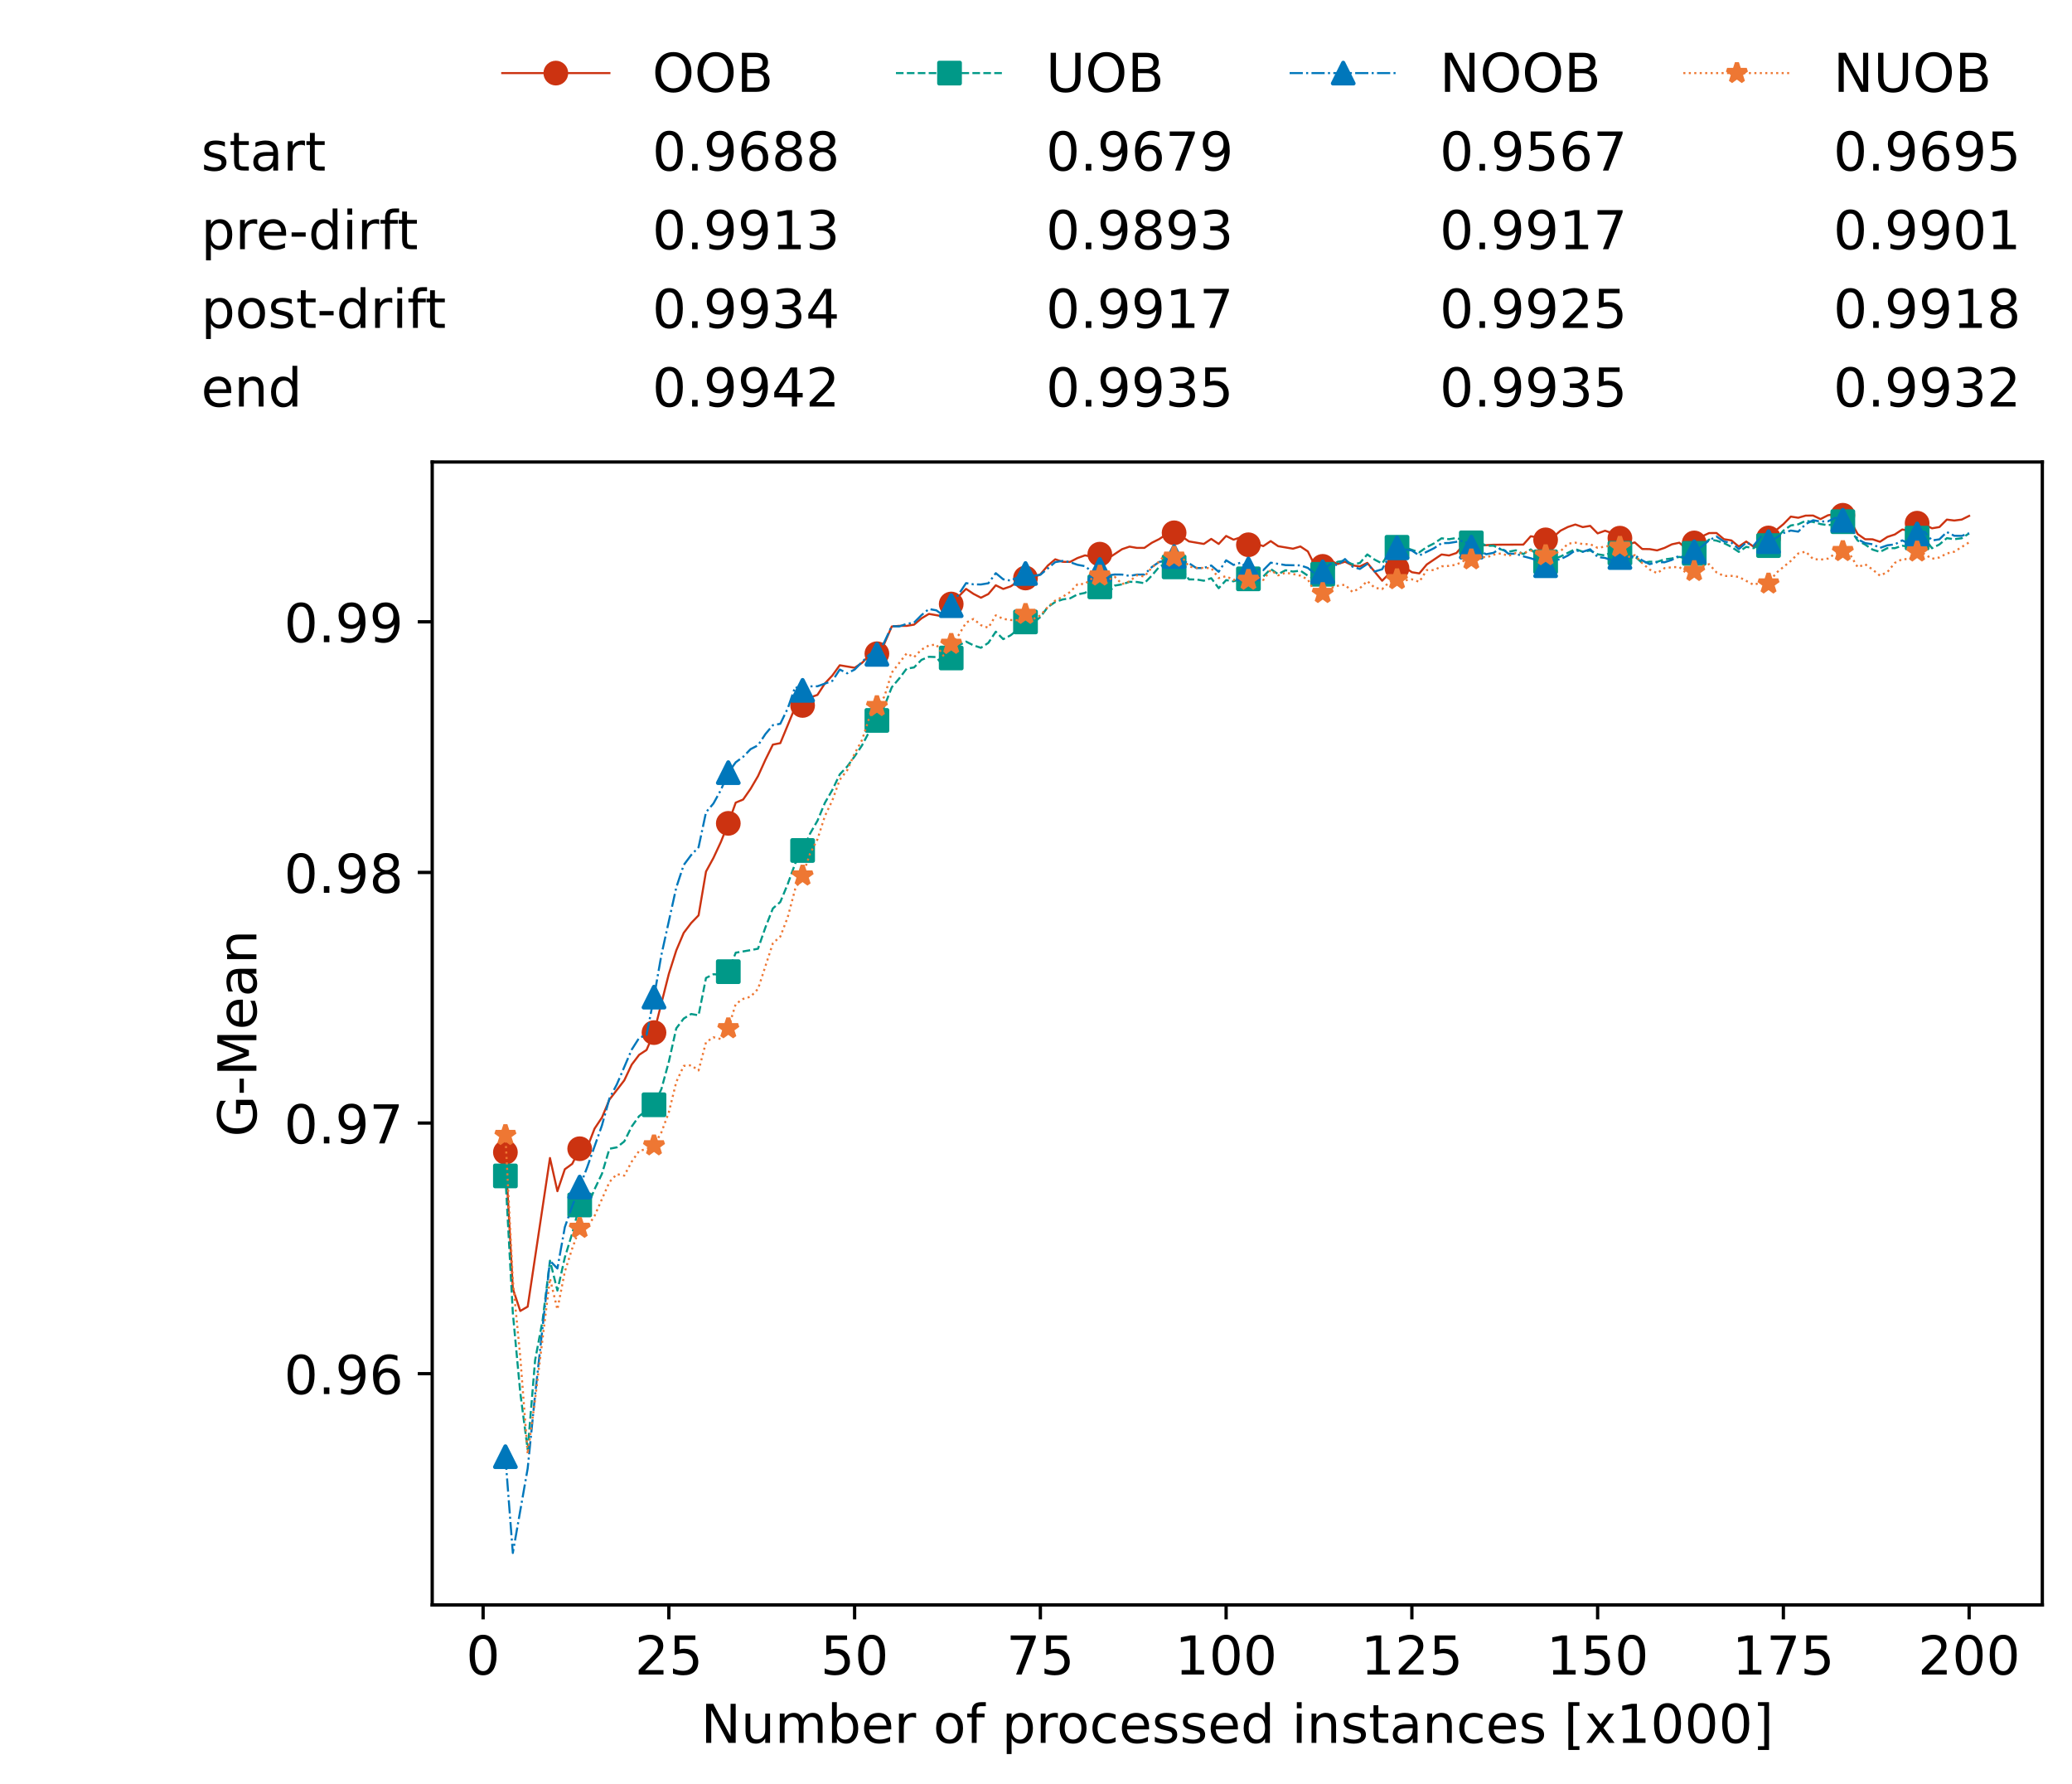 <?xml version="1.0" encoding="utf-8" standalone="no"?>
<!DOCTYPE svg PUBLIC "-//W3C//DTD SVG 1.1//EN"
  "http://www.w3.org/Graphics/SVG/1.1/DTD/svg11.dtd">
<!-- Created with matplotlib (https://matplotlib.org/) -->
<svg height="432.615pt" version="1.1" viewBox="0 0 502.65 432.615" width="502.65pt" xmlns="http://www.w3.org/2000/svg" xmlns:xlink="http://www.w3.org/1999/xlink">
 <defs>
  <style type="text/css">*{stroke-linecap:butt;stroke-linejoin:round;}</style>
 </defs>
 <g id="figure_1">
  <g id="patch_1">
   <path d="M 0 432.615 
L 502.65 432.615 
L 502.65 0 
L 0 0 
z
" style="fill:#ffffff;"/>
  </g>
  <g id="axes_1">
   <g id="patch_2">
    <path d="M 104.85 389.252 
L 495.45 389.252 
L 495.45 112.052 
L 104.85 112.052 
z
" style="fill:#ffffff;"/>
   </g>
   <g id="matplotlib.axis_1">
    <g id="xtick_1">
     <g id="line2d_1">
      <defs>
       <path d="M 0 0 
L 0 3.5 
" id="mca724f90bb" style="stroke:#000000;stroke-width:0.8;"/>
      </defs>
      <g>
       <use style="stroke:#000000;stroke-width:0.8;" x="117.197" xlink:href="#mca724f90bb" y="389.252"/>
      </g>
     </g>
     <g id="text_1">
      <!-- 0 -->
      <g transform="translate(113.061 406.13)scale(0.13 -0.13)">
       <defs>
        <path d="M 31.781 66.406 
Q 24.172 66.406 20.328 58.906 
Q 16.5 51.422 16.5 36.375 
Q 16.5 21.391 20.328 13.891 
Q 24.172 6.391 31.781 6.391 
Q 39.453 6.391 43.281 13.891 
Q 47.125 21.391 47.125 36.375 
Q 47.125 51.422 43.281 58.906 
Q 39.453 66.406 31.781 66.406 
z
M 31.781 74.219 
Q 44.047 74.219 50.516 64.516 
Q 56.984 54.828 56.984 36.375 
Q 56.984 17.969 50.516 8.266 
Q 44.047 -1.422 31.781 -1.422 
Q 19.531 -1.422 13.062 8.266 
Q 6.594 17.969 6.594 36.375 
Q 6.594 54.828 13.062 64.516 
Q 19.531 74.219 31.781 74.219 
z
" id="DejaVuSans-48"/>
       </defs>
       <use xlink:href="#DejaVuSans-48"/>
      </g>
     </g>
    </g>
    <g id="xtick_2">
     <g id="line2d_2">
      <g>
       <use style="stroke:#000000;stroke-width:0.8;" x="162.259" xlink:href="#mca724f90bb" y="389.252"/>
      </g>
     </g>
     <g id="text_2">
      <!-- 25 -->
      <g transform="translate(153.988 406.13)scale(0.13 -0.13)">
       <defs>
        <path d="M 19.188 8.297 
L 53.609 8.297 
L 53.609 0 
L 7.328 0 
L 7.328 8.297 
Q 12.938 14.109 22.625 23.891 
Q 32.328 33.688 34.812 36.531 
Q 39.547 41.844 41.422 45.531 
Q 43.312 49.219 43.312 52.781 
Q 43.312 58.594 39.234 62.25 
Q 35.156 65.922 28.609 65.922 
Q 23.969 65.922 18.812 64.312 
Q 13.672 62.703 7.812 59.422 
L 7.812 69.391 
Q 13.766 71.781 18.938 73 
Q 24.125 74.219 28.422 74.219 
Q 39.75 74.219 46.484 68.547 
Q 53.219 62.891 53.219 53.422 
Q 53.219 48.922 51.531 44.891 
Q 49.859 40.875 45.406 35.406 
Q 44.188 33.984 37.641 27.219 
Q 31.109 20.453 19.188 8.297 
z
" id="DejaVuSans-50"/>
        <path d="M 10.797 72.906 
L 49.516 72.906 
L 49.516 64.594 
L 19.828 64.594 
L 19.828 46.734 
Q 21.969 47.469 24.109 47.828 
Q 26.266 48.188 28.422 48.188 
Q 40.625 48.188 47.75 41.5 
Q 54.891 34.812 54.891 23.391 
Q 54.891 11.625 47.562 5.094 
Q 40.234 -1.422 26.906 -1.422 
Q 22.312 -1.422 17.547 -0.641 
Q 12.797 0.141 7.719 1.703 
L 7.719 11.625 
Q 12.109 9.234 16.797 8.062 
Q 21.484 6.891 26.703 6.891 
Q 35.156 6.891 40.078 11.328 
Q 45.016 15.766 45.016 23.391 
Q 45.016 31 40.078 35.438 
Q 35.156 39.891 26.703 39.891 
Q 22.75 39.891 18.812 39.016 
Q 14.891 38.141 10.797 36.281 
z
" id="DejaVuSans-53"/>
       </defs>
       <use xlink:href="#DejaVuSans-50"/>
       <use x="63.623" xlink:href="#DejaVuSans-53"/>
      </g>
     </g>
    </g>
    <g id="xtick_3">
     <g id="line2d_3">
      <g>
       <use style="stroke:#000000;stroke-width:0.8;" x="207.322" xlink:href="#mca724f90bb" y="389.252"/>
      </g>
     </g>
     <g id="text_3">
      <!-- 50 -->
      <g transform="translate(199.05 406.13)scale(0.13 -0.13)">
       <use xlink:href="#DejaVuSans-53"/>
       <use x="63.623" xlink:href="#DejaVuSans-48"/>
      </g>
     </g>
    </g>
    <g id="xtick_4">
     <g id="line2d_4">
      <g>
       <use style="stroke:#000000;stroke-width:0.8;" x="252.384" xlink:href="#mca724f90bb" y="389.252"/>
      </g>
     </g>
     <g id="text_4">
      <!-- 75 -->
      <g transform="translate(244.113 406.13)scale(0.13 -0.13)">
       <defs>
        <path d="M 8.203 72.906 
L 55.078 72.906 
L 55.078 68.703 
L 28.609 0 
L 18.312 0 
L 43.219 64.594 
L 8.203 64.594 
z
" id="DejaVuSans-55"/>
       </defs>
       <use xlink:href="#DejaVuSans-55"/>
       <use x="63.623" xlink:href="#DejaVuSans-53"/>
      </g>
     </g>
    </g>
    <g id="xtick_5">
     <g id="line2d_5">
      <g>
       <use style="stroke:#000000;stroke-width:0.8;" x="297.446" xlink:href="#mca724f90bb" y="389.252"/>
      </g>
     </g>
     <g id="text_5">
      <!-- 100 -->
      <g transform="translate(285.039 406.13)scale(0.13 -0.13)">
       <defs>
        <path d="M 12.406 8.297 
L 28.516 8.297 
L 28.516 63.922 
L 10.984 60.406 
L 10.984 69.391 
L 28.422 72.906 
L 38.281 72.906 
L 38.281 8.297 
L 54.391 8.297 
L 54.391 0 
L 12.406 0 
z
" id="DejaVuSans-49"/>
       </defs>
       <use xlink:href="#DejaVuSans-49"/>
       <use x="63.623" xlink:href="#DejaVuSans-48"/>
       <use x="127.246" xlink:href="#DejaVuSans-48"/>
      </g>
     </g>
    </g>
    <g id="xtick_6">
     <g id="line2d_6">
      <g>
       <use style="stroke:#000000;stroke-width:0.8;" x="342.509" xlink:href="#mca724f90bb" y="389.252"/>
      </g>
     </g>
     <g id="text_6">
      <!-- 125 -->
      <g transform="translate(330.102 406.13)scale(0.13 -0.13)">
       <use xlink:href="#DejaVuSans-49"/>
       <use x="63.623" xlink:href="#DejaVuSans-50"/>
       <use x="127.246" xlink:href="#DejaVuSans-53"/>
      </g>
     </g>
    </g>
    <g id="xtick_7">
     <g id="line2d_7">
      <g>
       <use style="stroke:#000000;stroke-width:0.8;" x="387.571" xlink:href="#mca724f90bb" y="389.252"/>
      </g>
     </g>
     <g id="text_7">
      <!-- 150 -->
      <g transform="translate(375.164 406.13)scale(0.13 -0.13)">
       <use xlink:href="#DejaVuSans-49"/>
       <use x="63.623" xlink:href="#DejaVuSans-53"/>
       <use x="127.246" xlink:href="#DejaVuSans-48"/>
      </g>
     </g>
    </g>
    <g id="xtick_8">
     <g id="line2d_8">
      <g>
       <use style="stroke:#000000;stroke-width:0.8;" x="432.633" xlink:href="#mca724f90bb" y="389.252"/>
      </g>
     </g>
     <g id="text_8">
      <!-- 175 -->
      <g transform="translate(420.226 406.13)scale(0.13 -0.13)">
       <use xlink:href="#DejaVuSans-49"/>
       <use x="63.623" xlink:href="#DejaVuSans-55"/>
       <use x="127.246" xlink:href="#DejaVuSans-53"/>
      </g>
     </g>
    </g>
    <g id="xtick_9">
     <g id="line2d_9">
      <g>
       <use style="stroke:#000000;stroke-width:0.8;" x="477.695" xlink:href="#mca724f90bb" y="389.252"/>
      </g>
     </g>
     <g id="text_9">
      <!-- 200 -->
      <g transform="translate(465.289 406.13)scale(0.13 -0.13)">
       <use xlink:href="#DejaVuSans-50"/>
       <use x="63.623" xlink:href="#DejaVuSans-48"/>
       <use x="127.246" xlink:href="#DejaVuSans-48"/>
      </g>
     </g>
    </g>
    <g id="text_10">
     <!-- Number of processed instances [x1000] -->
     <g transform="translate(170.025 422.711)scale(0.13 -0.13)">
      <defs>
       <path d="M 9.812 72.906 
L 23.094 72.906 
L 55.422 11.922 
L 55.422 72.906 
L 64.984 72.906 
L 64.984 0 
L 51.703 0 
L 19.391 60.984 
L 19.391 0 
L 9.812 0 
z
" id="DejaVuSans-78"/>
       <path d="M 8.5 21.578 
L 8.5 54.688 
L 17.484 54.688 
L 17.484 21.922 
Q 17.484 14.156 20.5 10.266 
Q 23.531 6.391 29.594 6.391 
Q 36.859 6.391 41.078 11.031 
Q 45.312 15.672 45.312 23.688 
L 45.312 54.688 
L 54.297 54.688 
L 54.297 0 
L 45.312 0 
L 45.312 8.406 
Q 42.047 3.422 37.719 1 
Q 33.406 -1.422 27.688 -1.422 
Q 18.266 -1.422 13.375 4.438 
Q 8.5 10.297 8.5 21.578 
z
M 31.109 56 
z
" id="DejaVuSans-117"/>
       <path d="M 52 44.188 
Q 55.375 50.25 60.062 53.125 
Q 64.75 56 71.094 56 
Q 79.641 56 84.281 50.016 
Q 88.922 44.047 88.922 33.016 
L 88.922 0 
L 79.891 0 
L 79.891 32.719 
Q 79.891 40.578 77.094 44.375 
Q 74.312 48.188 68.609 48.188 
Q 61.625 48.188 57.562 43.547 
Q 53.516 38.922 53.516 30.906 
L 53.516 0 
L 44.484 0 
L 44.484 32.719 
Q 44.484 40.625 41.703 44.406 
Q 38.922 48.188 33.109 48.188 
Q 26.219 48.188 22.156 43.531 
Q 18.109 38.875 18.109 30.906 
L 18.109 0 
L 9.078 0 
L 9.078 54.688 
L 18.109 54.688 
L 18.109 46.188 
Q 21.188 51.219 25.484 53.609 
Q 29.781 56 35.688 56 
Q 41.656 56 45.828 52.969 
Q 50 49.953 52 44.188 
z
" id="DejaVuSans-109"/>
       <path d="M 48.688 27.297 
Q 48.688 37.203 44.609 42.844 
Q 40.531 48.484 33.406 48.484 
Q 26.266 48.484 22.188 42.844 
Q 18.109 37.203 18.109 27.297 
Q 18.109 17.391 22.188 11.75 
Q 26.266 6.109 33.406 6.109 
Q 40.531 6.109 44.609 11.75 
Q 48.688 17.391 48.688 27.297 
z
M 18.109 46.391 
Q 20.953 51.266 25.266 53.625 
Q 29.594 56 35.594 56 
Q 45.562 56 51.781 48.094 
Q 58.016 40.188 58.016 27.297 
Q 58.016 14.406 51.781 6.484 
Q 45.562 -1.422 35.594 -1.422 
Q 29.594 -1.422 25.266 0.953 
Q 20.953 3.328 18.109 8.203 
L 18.109 0 
L 9.078 0 
L 9.078 75.984 
L 18.109 75.984 
z
" id="DejaVuSans-98"/>
       <path d="M 56.203 29.594 
L 56.203 25.203 
L 14.891 25.203 
Q 15.484 15.922 20.484 11.062 
Q 25.484 6.203 34.422 6.203 
Q 39.594 6.203 44.453 7.469 
Q 49.312 8.734 54.109 11.281 
L 54.109 2.781 
Q 49.266 0.734 44.188 -0.344 
Q 39.109 -1.422 33.891 -1.422 
Q 20.797 -1.422 13.156 6.188 
Q 5.516 13.812 5.516 26.812 
Q 5.516 40.234 12.766 48.109 
Q 20.016 56 32.328 56 
Q 43.359 56 49.781 48.891 
Q 56.203 41.797 56.203 29.594 
z
M 47.219 32.234 
Q 47.125 39.594 43.094 43.984 
Q 39.062 48.391 32.422 48.391 
Q 24.906 48.391 20.391 44.141 
Q 15.875 39.891 15.188 32.172 
z
" id="DejaVuSans-101"/>
       <path d="M 41.109 46.297 
Q 39.594 47.172 37.812 47.578 
Q 36.031 48 33.891 48 
Q 26.266 48 22.188 43.047 
Q 18.109 38.094 18.109 28.812 
L 18.109 0 
L 9.078 0 
L 9.078 54.688 
L 18.109 54.688 
L 18.109 46.188 
Q 20.953 51.172 25.484 53.578 
Q 30.031 56 36.531 56 
Q 37.453 56 38.578 55.875 
Q 39.703 55.766 41.062 55.516 
z
" id="DejaVuSans-114"/>
       <path id="DejaVuSans-32"/>
       <path d="M 30.609 48.391 
Q 23.391 48.391 19.188 42.75 
Q 14.984 37.109 14.984 27.297 
Q 14.984 17.484 19.156 11.844 
Q 23.344 6.203 30.609 6.203 
Q 37.797 6.203 41.984 11.859 
Q 46.188 17.531 46.188 27.297 
Q 46.188 37.016 41.984 42.703 
Q 37.797 48.391 30.609 48.391 
z
M 30.609 56 
Q 42.328 56 49.016 48.375 
Q 55.719 40.766 55.719 27.297 
Q 55.719 13.875 49.016 6.219 
Q 42.328 -1.422 30.609 -1.422 
Q 18.844 -1.422 12.172 6.219 
Q 5.516 13.875 5.516 27.297 
Q 5.516 40.766 12.172 48.375 
Q 18.844 56 30.609 56 
z
" id="DejaVuSans-111"/>
       <path d="M 37.109 75.984 
L 37.109 68.5 
L 28.516 68.5 
Q 23.688 68.5 21.797 66.547 
Q 19.922 64.594 19.922 59.516 
L 19.922 54.688 
L 34.719 54.688 
L 34.719 47.703 
L 19.922 47.703 
L 19.922 0 
L 10.891 0 
L 10.891 47.703 
L 2.297 47.703 
L 2.297 54.688 
L 10.891 54.688 
L 10.891 58.5 
Q 10.891 67.625 15.141 71.797 
Q 19.391 75.984 28.609 75.984 
z
" id="DejaVuSans-102"/>
       <path d="M 18.109 8.203 
L 18.109 -20.797 
L 9.078 -20.797 
L 9.078 54.688 
L 18.109 54.688 
L 18.109 46.391 
Q 20.953 51.266 25.266 53.625 
Q 29.594 56 35.594 56 
Q 45.562 56 51.781 48.094 
Q 58.016 40.188 58.016 27.297 
Q 58.016 14.406 51.781 6.484 
Q 45.562 -1.422 35.594 -1.422 
Q 29.594 -1.422 25.266 0.953 
Q 20.953 3.328 18.109 8.203 
z
M 48.688 27.297 
Q 48.688 37.203 44.609 42.844 
Q 40.531 48.484 33.406 48.484 
Q 26.266 48.484 22.188 42.844 
Q 18.109 37.203 18.109 27.297 
Q 18.109 17.391 22.188 11.75 
Q 26.266 6.109 33.406 6.109 
Q 40.531 6.109 44.609 11.75 
Q 48.688 17.391 48.688 27.297 
z
" id="DejaVuSans-112"/>
       <path d="M 48.781 52.594 
L 48.781 44.188 
Q 44.969 46.297 41.141 47.344 
Q 37.312 48.391 33.406 48.391 
Q 24.656 48.391 19.812 42.844 
Q 14.984 37.312 14.984 27.297 
Q 14.984 17.281 19.812 11.734 
Q 24.656 6.203 33.406 6.203 
Q 37.312 6.203 41.141 7.25 
Q 44.969 8.297 48.781 10.406 
L 48.781 2.094 
Q 45.016 0.344 40.984 -0.531 
Q 36.969 -1.422 32.422 -1.422 
Q 20.062 -1.422 12.781 6.344 
Q 5.516 14.109 5.516 27.297 
Q 5.516 40.672 12.859 48.328 
Q 20.219 56 33.016 56 
Q 37.156 56 41.109 55.141 
Q 45.062 54.297 48.781 52.594 
z
" id="DejaVuSans-99"/>
       <path d="M 44.281 53.078 
L 44.281 44.578 
Q 40.484 46.531 36.375 47.5 
Q 32.281 48.484 27.875 48.484 
Q 21.188 48.484 17.844 46.438 
Q 14.5 44.391 14.5 40.281 
Q 14.5 37.156 16.891 35.375 
Q 19.281 33.594 26.516 31.984 
L 29.594 31.297 
Q 39.156 29.25 43.188 25.516 
Q 47.219 21.781 47.219 15.094 
Q 47.219 7.469 41.188 3.016 
Q 35.156 -1.422 24.609 -1.422 
Q 20.219 -1.422 15.453 -0.562 
Q 10.688 0.297 5.422 2 
L 5.422 11.281 
Q 10.406 8.688 15.234 7.391 
Q 20.062 6.109 24.812 6.109 
Q 31.156 6.109 34.562 8.281 
Q 37.984 10.453 37.984 14.406 
Q 37.984 18.062 35.516 20.016 
Q 33.062 21.969 24.703 23.781 
L 21.578 24.516 
Q 13.234 26.266 9.516 29.906 
Q 5.812 33.547 5.812 39.891 
Q 5.812 47.609 11.281 51.797 
Q 16.75 56 26.812 56 
Q 31.781 56 36.172 55.266 
Q 40.578 54.547 44.281 53.078 
z
" id="DejaVuSans-115"/>
       <path d="M 45.406 46.391 
L 45.406 75.984 
L 54.391 75.984 
L 54.391 0 
L 45.406 0 
L 45.406 8.203 
Q 42.578 3.328 38.25 0.953 
Q 33.938 -1.422 27.875 -1.422 
Q 17.969 -1.422 11.734 6.484 
Q 5.516 14.406 5.516 27.297 
Q 5.516 40.188 11.734 48.094 
Q 17.969 56 27.875 56 
Q 33.938 56 38.25 53.625 
Q 42.578 51.266 45.406 46.391 
z
M 14.797 27.297 
Q 14.797 17.391 18.875 11.75 
Q 22.953 6.109 30.078 6.109 
Q 37.203 6.109 41.297 11.75 
Q 45.406 17.391 45.406 27.297 
Q 45.406 37.203 41.297 42.844 
Q 37.203 48.484 30.078 48.484 
Q 22.953 48.484 18.875 42.844 
Q 14.797 37.203 14.797 27.297 
z
" id="DejaVuSans-100"/>
       <path d="M 9.422 54.688 
L 18.406 54.688 
L 18.406 0 
L 9.422 0 
z
M 9.422 75.984 
L 18.406 75.984 
L 18.406 64.594 
L 9.422 64.594 
z
" id="DejaVuSans-105"/>
       <path d="M 54.891 33.016 
L 54.891 0 
L 45.906 0 
L 45.906 32.719 
Q 45.906 40.484 42.875 44.328 
Q 39.844 48.188 33.797 48.188 
Q 26.516 48.188 22.312 43.547 
Q 18.109 38.922 18.109 30.906 
L 18.109 0 
L 9.078 0 
L 9.078 54.688 
L 18.109 54.688 
L 18.109 46.188 
Q 21.344 51.125 25.703 53.562 
Q 30.078 56 35.797 56 
Q 45.219 56 50.047 50.172 
Q 54.891 44.344 54.891 33.016 
z
" id="DejaVuSans-110"/>
       <path d="M 18.312 70.219 
L 18.312 54.688 
L 36.812 54.688 
L 36.812 47.703 
L 18.312 47.703 
L 18.312 18.016 
Q 18.312 11.328 20.141 9.422 
Q 21.969 7.516 27.594 7.516 
L 36.812 7.516 
L 36.812 0 
L 27.594 0 
Q 17.188 0 13.234 3.875 
Q 9.281 7.766 9.281 18.016 
L 9.281 47.703 
L 2.688 47.703 
L 2.688 54.688 
L 9.281 54.688 
L 9.281 70.219 
z
" id="DejaVuSans-116"/>
       <path d="M 34.281 27.484 
Q 23.391 27.484 19.188 25 
Q 14.984 22.516 14.984 16.5 
Q 14.984 11.719 18.141 8.906 
Q 21.297 6.109 26.703 6.109 
Q 34.188 6.109 38.703 11.406 
Q 43.219 16.703 43.219 25.484 
L 43.219 27.484 
z
M 52.203 31.203 
L 52.203 0 
L 43.219 0 
L 43.219 8.297 
Q 40.141 3.328 35.547 0.953 
Q 30.953 -1.422 24.312 -1.422 
Q 15.922 -1.422 10.953 3.297 
Q 6 8.016 6 15.922 
Q 6 25.141 12.172 29.828 
Q 18.359 34.516 30.609 34.516 
L 43.219 34.516 
L 43.219 35.406 
Q 43.219 41.609 39.141 45 
Q 35.062 48.391 27.688 48.391 
Q 23 48.391 18.547 47.266 
Q 14.109 46.141 10.016 43.891 
L 10.016 52.203 
Q 14.938 54.109 19.578 55.047 
Q 24.219 56 28.609 56 
Q 40.484 56 46.344 49.844 
Q 52.203 43.703 52.203 31.203 
z
" id="DejaVuSans-97"/>
       <path d="M 8.594 75.984 
L 29.297 75.984 
L 29.297 69 
L 17.578 69 
L 17.578 -6.203 
L 29.297 -6.203 
L 29.297 -13.188 
L 8.594 -13.188 
z
" id="DejaVuSans-91"/>
       <path d="M 54.891 54.688 
L 35.109 28.078 
L 55.906 0 
L 45.312 0 
L 29.391 21.484 
L 13.484 0 
L 2.875 0 
L 24.125 28.609 
L 4.688 54.688 
L 15.281 54.688 
L 29.781 35.203 
L 44.281 54.688 
z
" id="DejaVuSans-120"/>
       <path d="M 30.422 75.984 
L 30.422 -13.188 
L 9.719 -13.188 
L 9.719 -6.203 
L 21.391 -6.203 
L 21.391 69 
L 9.719 69 
L 9.719 75.984 
z
" id="DejaVuSans-93"/>
      </defs>
      <use xlink:href="#DejaVuSans-78"/>
      <use x="74.805" xlink:href="#DejaVuSans-117"/>
      <use x="138.184" xlink:href="#DejaVuSans-109"/>
      <use x="235.596" xlink:href="#DejaVuSans-98"/>
      <use x="299.072" xlink:href="#DejaVuSans-101"/>
      <use x="360.596" xlink:href="#DejaVuSans-114"/>
      <use x="401.709" xlink:href="#DejaVuSans-32"/>
      <use x="433.496" xlink:href="#DejaVuSans-111"/>
      <use x="494.678" xlink:href="#DejaVuSans-102"/>
      <use x="529.883" xlink:href="#DejaVuSans-32"/>
      <use x="561.67" xlink:href="#DejaVuSans-112"/>
      <use x="625.146" xlink:href="#DejaVuSans-114"/>
      <use x="664.01" xlink:href="#DejaVuSans-111"/>
      <use x="725.191" xlink:href="#DejaVuSans-99"/>
      <use x="780.172" xlink:href="#DejaVuSans-101"/>
      <use x="841.695" xlink:href="#DejaVuSans-115"/>
      <use x="893.795" xlink:href="#DejaVuSans-115"/>
      <use x="945.895" xlink:href="#DejaVuSans-101"/>
      <use x="1007.418" xlink:href="#DejaVuSans-100"/>
      <use x="1070.895" xlink:href="#DejaVuSans-32"/>
      <use x="1102.682" xlink:href="#DejaVuSans-105"/>
      <use x="1130.465" xlink:href="#DejaVuSans-110"/>
      <use x="1193.844" xlink:href="#DejaVuSans-115"/>
      <use x="1245.943" xlink:href="#DejaVuSans-116"/>
      <use x="1285.152" xlink:href="#DejaVuSans-97"/>
      <use x="1346.432" xlink:href="#DejaVuSans-110"/>
      <use x="1409.811" xlink:href="#DejaVuSans-99"/>
      <use x="1464.791" xlink:href="#DejaVuSans-101"/>
      <use x="1526.314" xlink:href="#DejaVuSans-115"/>
      <use x="1578.414" xlink:href="#DejaVuSans-32"/>
      <use x="1610.201" xlink:href="#DejaVuSans-91"/>
      <use x="1649.215" xlink:href="#DejaVuSans-120"/>
      <use x="1708.395" xlink:href="#DejaVuSans-49"/>
      <use x="1772.018" xlink:href="#DejaVuSans-48"/>
      <use x="1835.641" xlink:href="#DejaVuSans-48"/>
      <use x="1899.264" xlink:href="#DejaVuSans-48"/>
      <use x="1962.887" xlink:href="#DejaVuSans-93"/>
     </g>
    </g>
   </g>
   <g id="matplotlib.axis_2">
    <g id="ytick_1">
     <g id="line2d_10">
      <defs>
       <path d="M 0 0 
L -3.5 0 
" id="me86c257d05" style="stroke:#000000;stroke-width:0.8;"/>
      </defs>
      <g>
       <use style="stroke:#000000;stroke-width:0.8;" x="104.85" xlink:href="#me86c257d05" y="333.162"/>
      </g>
     </g>
     <g id="text_11">
      <!-- 0.96 -->
      <g transform="translate(68.905 338.101)scale(0.13 -0.13)">
       <defs>
        <path d="M 10.688 12.406 
L 21 12.406 
L 21 0 
L 10.688 0 
z
" id="DejaVuSans-46"/>
        <path d="M 10.984 1.516 
L 10.984 10.5 
Q 14.703 8.734 18.5 7.812 
Q 22.312 6.891 25.984 6.891 
Q 35.75 6.891 40.891 13.453 
Q 46.047 20.016 46.781 33.406 
Q 43.953 29.203 39.594 26.953 
Q 35.25 24.703 29.984 24.703 
Q 19.047 24.703 12.672 31.312 
Q 6.297 37.938 6.297 49.422 
Q 6.297 60.641 12.938 67.422 
Q 19.578 74.219 30.609 74.219 
Q 43.266 74.219 49.922 64.516 
Q 56.594 54.828 56.594 36.375 
Q 56.594 19.141 48.406 8.859 
Q 40.234 -1.422 26.422 -1.422 
Q 22.703 -1.422 18.891 -0.688 
Q 15.094 0.047 10.984 1.516 
z
M 30.609 32.422 
Q 37.25 32.422 41.125 36.953 
Q 45.016 41.5 45.016 49.422 
Q 45.016 57.281 41.125 61.844 
Q 37.25 66.406 30.609 66.406 
Q 23.969 66.406 20.094 61.844 
Q 16.219 57.281 16.219 49.422 
Q 16.219 41.5 20.094 36.953 
Q 23.969 32.422 30.609 32.422 
z
" id="DejaVuSans-57"/>
        <path d="M 33.016 40.375 
Q 26.375 40.375 22.484 35.828 
Q 18.609 31.297 18.609 23.391 
Q 18.609 15.531 22.484 10.953 
Q 26.375 6.391 33.016 6.391 
Q 39.656 6.391 43.531 10.953 
Q 47.406 15.531 47.406 23.391 
Q 47.406 31.297 43.531 35.828 
Q 39.656 40.375 33.016 40.375 
z
M 52.594 71.297 
L 52.594 62.312 
Q 48.875 64.062 45.094 64.984 
Q 41.312 65.922 37.594 65.922 
Q 27.828 65.922 22.672 59.328 
Q 17.531 52.734 16.797 39.406 
Q 19.672 43.656 24.016 45.922 
Q 28.375 48.188 33.594 48.188 
Q 44.578 48.188 50.953 41.516 
Q 57.328 34.859 57.328 23.391 
Q 57.328 12.156 50.688 5.359 
Q 44.047 -1.422 33.016 -1.422 
Q 20.359 -1.422 13.672 8.266 
Q 6.984 17.969 6.984 36.375 
Q 6.984 53.656 15.188 63.938 
Q 23.391 74.219 37.203 74.219 
Q 40.922 74.219 44.703 73.484 
Q 48.484 72.75 52.594 71.297 
z
" id="DejaVuSans-54"/>
       </defs>
       <use xlink:href="#DejaVuSans-48"/>
       <use x="63.623" xlink:href="#DejaVuSans-46"/>
       <use x="95.41" xlink:href="#DejaVuSans-57"/>
       <use x="159.033" xlink:href="#DejaVuSans-54"/>
      </g>
     </g>
    </g>
    <g id="ytick_2">
     <g id="line2d_11">
      <g>
       <use style="stroke:#000000;stroke-width:0.8;" x="104.85" xlink:href="#me86c257d05" y="272.377"/>
      </g>
     </g>
     <g id="text_12">
      <!-- 0.97 -->
      <g transform="translate(68.905 277.316)scale(0.13 -0.13)">
       <use xlink:href="#DejaVuSans-48"/>
       <use x="63.623" xlink:href="#DejaVuSans-46"/>
       <use x="95.41" xlink:href="#DejaVuSans-57"/>
       <use x="159.033" xlink:href="#DejaVuSans-55"/>
      </g>
     </g>
    </g>
    <g id="ytick_3">
     <g id="line2d_12">
      <g>
       <use style="stroke:#000000;stroke-width:0.8;" x="104.85" xlink:href="#me86c257d05" y="211.593"/>
      </g>
     </g>
     <g id="text_13">
      <!-- 0.98 -->
      <g transform="translate(68.905 216.532)scale(0.13 -0.13)">
       <defs>
        <path d="M 31.781 34.625 
Q 24.75 34.625 20.719 30.859 
Q 16.703 27.094 16.703 20.516 
Q 16.703 13.922 20.719 10.156 
Q 24.75 6.391 31.781 6.391 
Q 38.812 6.391 42.859 10.172 
Q 46.922 13.969 46.922 20.516 
Q 46.922 27.094 42.891 30.859 
Q 38.875 34.625 31.781 34.625 
z
M 21.922 38.812 
Q 15.578 40.375 12.031 44.719 
Q 8.5 49.078 8.5 55.328 
Q 8.5 64.062 14.719 69.141 
Q 20.953 74.219 31.781 74.219 
Q 42.672 74.219 48.875 69.141 
Q 55.078 64.062 55.078 55.328 
Q 55.078 49.078 51.531 44.719 
Q 48 40.375 41.703 38.812 
Q 48.828 37.156 52.797 32.312 
Q 56.781 27.484 56.781 20.516 
Q 56.781 9.906 50.312 4.234 
Q 43.844 -1.422 31.781 -1.422 
Q 19.734 -1.422 13.25 4.234 
Q 6.781 9.906 6.781 20.516 
Q 6.781 27.484 10.781 32.312 
Q 14.797 37.156 21.922 38.812 
z
M 18.312 54.391 
Q 18.312 48.734 21.844 45.562 
Q 25.391 42.391 31.781 42.391 
Q 38.141 42.391 41.719 45.562 
Q 45.312 48.734 45.312 54.391 
Q 45.312 60.062 41.719 63.234 
Q 38.141 66.406 31.781 66.406 
Q 25.391 66.406 21.844 63.234 
Q 18.312 60.062 18.312 54.391 
z
" id="DejaVuSans-56"/>
       </defs>
       <use xlink:href="#DejaVuSans-48"/>
       <use x="63.623" xlink:href="#DejaVuSans-46"/>
       <use x="95.41" xlink:href="#DejaVuSans-57"/>
       <use x="159.033" xlink:href="#DejaVuSans-56"/>
      </g>
     </g>
    </g>
    <g id="ytick_4">
     <g id="line2d_13">
      <g>
       <use style="stroke:#000000;stroke-width:0.8;" x="104.85" xlink:href="#me86c257d05" y="150.809"/>
      </g>
     </g>
     <g id="text_14">
      <!-- 0.99 -->
      <g transform="translate(68.905 155.748)scale(0.13 -0.13)">
       <use xlink:href="#DejaVuSans-48"/>
       <use x="63.623" xlink:href="#DejaVuSans-46"/>
       <use x="95.41" xlink:href="#DejaVuSans-57"/>
       <use x="159.033" xlink:href="#DejaVuSans-57"/>
      </g>
     </g>
    </g>
    <g id="text_15">
     <!-- G-Mean -->
     <g transform="translate(62.201 275.744)rotate(-90)scale(0.13 -0.13)">
      <defs>
       <path d="M 59.516 10.406 
L 59.516 29.984 
L 43.406 29.984 
L 43.406 38.094 
L 69.281 38.094 
L 69.281 6.781 
Q 63.578 2.734 56.688 0.656 
Q 49.812 -1.422 42 -1.422 
Q 24.906 -1.422 15.25 8.562 
Q 5.609 18.562 5.609 36.375 
Q 5.609 54.25 15.25 64.234 
Q 24.906 74.219 42 74.219 
Q 49.125 74.219 55.547 72.453 
Q 61.969 70.703 67.391 67.281 
L 67.391 56.781 
Q 61.922 61.422 55.766 63.766 
Q 49.609 66.109 42.828 66.109 
Q 29.438 66.109 22.719 58.641 
Q 16.016 51.172 16.016 36.375 
Q 16.016 21.625 22.719 14.156 
Q 29.438 6.688 42.828 6.688 
Q 48.047 6.688 52.141 7.594 
Q 56.25 8.5 59.516 10.406 
z
" id="DejaVuSans-71"/>
       <path d="M 4.891 31.391 
L 31.203 31.391 
L 31.203 23.391 
L 4.891 23.391 
z
" id="DejaVuSans-45"/>
       <path d="M 9.812 72.906 
L 24.516 72.906 
L 43.109 23.297 
L 61.812 72.906 
L 76.516 72.906 
L 76.516 0 
L 66.891 0 
L 66.891 64.016 
L 48.094 14.016 
L 38.188 14.016 
L 19.391 64.016 
L 19.391 0 
L 9.812 0 
z
" id="DejaVuSans-77"/>
      </defs>
      <use xlink:href="#DejaVuSans-71"/>
      <use x="77.49" xlink:href="#DejaVuSans-45"/>
      <use x="113.574" xlink:href="#DejaVuSans-77"/>
      <use x="199.854" xlink:href="#DejaVuSans-101"/>
      <use x="261.377" xlink:href="#DejaVuSans-97"/>
      <use x="322.656" xlink:href="#DejaVuSans-110"/>
     </g>
    </g>
   </g>
   <g id="line2d_14"/>
   <g id="line2d_15"/>
   <g id="line2d_16"/>
   <g id="line2d_17"/>
   <g id="line2d_18"/>
   <g id="line2d_19">
    <path clip-path="url(#p4b46c991a5)" d="M 122.605 279.47 
L 124.407 312.53 
L 126.21 317.952 
L 128.012 316.904 
L 133.419 280.854 
L 135.222 288.905 
L 137.024 283.58 
L 138.827 282.265 
L 140.629 278.608 
L 142.432 278.393 
L 144.234 273.733 
L 146.037 271.021 
L 147.839 266.699 
L 151.444 262.019 
L 153.247 258.206 
L 155.049 255.832 
L 156.852 254.643 
L 158.654 250.441 
L 162.259 236.186 
L 164.062 230.506 
L 165.864 226.255 
L 167.667 223.866 
L 169.469 222.001 
L 171.272 211.385 
L 173.074 208.076 
L 174.877 204.208 
L 176.679 199.692 
L 178.482 194.658 
L 180.284 193.909 
L 182.087 191.307 
L 183.889 188.231 
L 185.692 184.254 
L 187.494 180.596 
L 189.297 180.236 
L 192.902 171.519 
L 194.704 171.095 
L 196.507 169.181 
L 198.309 168.532 
L 200.112 165.76 
L 201.914 163.841 
L 203.717 161.35 
L 207.322 161.956 
L 209.124 160.769 
L 210.927 158.919 
L 212.729 158.551 
L 214.532 156.11 
L 216.334 151.945 
L 218.137 151.789 
L 219.939 151.798 
L 221.742 151.495 
L 223.544 149.973 
L 225.347 148.893 
L 228.952 149.517 
L 230.754 146.49 
L 234.359 142.823 
L 236.162 144.036 
L 237.964 144.965 
L 239.767 144.071 
L 241.569 141.95 
L 243.372 142.838 
L 245.174 142.218 
L 246.976 141.037 
L 248.779 140.188 
L 250.581 140.188 
L 252.384 139.295 
L 254.186 137.179 
L 255.989 135.653 
L 257.791 136.259 
L 259.594 136.281 
L 261.396 135.342 
L 263.199 134.7 
L 265.001 135.016 
L 266.804 134.404 
L 268.606 135.572 
L 272.211 133.192 
L 274.014 132.577 
L 275.816 132.884 
L 277.619 132.879 
L 279.421 131.643 
L 281.224 130.74 
L 283.026 129.542 
L 284.829 129.222 
L 286.631 130.068 
L 288.434 131.31 
L 292.039 131.923 
L 293.841 130.703 
L 295.644 131.927 
L 297.446 129.988 
L 299.249 130.891 
L 301.051 130.292 
L 302.854 132.124 
L 304.656 131.862 
L 306.459 132.454 
L 308.261 131.233 
L 310.064 132.466 
L 313.669 133.079 
L 315.471 132.537 
L 317.274 133.738 
L 319.076 137.376 
L 320.879 137.363 
L 322.681 135.9 
L 324.484 136.801 
L 326.286 136.233 
L 328.089 137.124 
L 329.891 137.389 
L 331.694 136.513 
L 335.299 140.852 
L 337.101 139.029 
L 338.904 137.825 
L 340.706 137.555 
L 342.509 138.78 
L 344.311 139.072 
L 346.114 136.912 
L 349.719 134.478 
L 351.521 134.723 
L 353.324 134.123 
L 355.126 131.995 
L 356.928 132.012 
L 358.731 132.318 
L 362.336 132.118 
L 369.546 132.083 
L 371.348 130.058 
L 373.151 130.355 
L 374.953 130.933 
L 376.756 130.285 
L 378.558 128.712 
L 380.361 127.806 
L 382.163 127.212 
L 383.966 127.838 
L 385.768 127.538 
L 387.571 129.364 
L 389.373 128.718 
L 391.176 129.333 
L 392.978 130.522 
L 394.781 132.054 
L 396.583 131.557 
L 398.386 133.151 
L 400.188 133.178 
L 401.991 133.488 
L 403.793 132.888 
L 405.596 132.015 
L 407.398 131.626 
L 409.201 133.188 
L 412.806 130.132 
L 414.608 129.289 
L 416.411 129.273 
L 418.213 130.776 
L 420.016 131.066 
L 421.818 132.56 
L 423.621 131.342 
L 425.423 132.606 
L 427.226 130.782 
L 429.028 130.472 
L 430.831 128.619 
L 432.633 127.134 
L 434.436 125.291 
L 436.238 125.572 
L 438.041 125.055 
L 439.843 125.037 
L 441.646 125.889 
L 443.448 124.976 
L 445.251 124.652 
L 447.053 124.969 
L 448.856 126.213 
L 450.658 129.533 
L 452.461 130.785 
L 454.263 130.8 
L 456.066 131.4 
L 457.868 130.217 
L 459.671 129.625 
L 461.473 128.42 
L 463.276 128.726 
L 465.078 126.89 
L 466.881 127.211 
L 468.683 128.134 
L 470.485 127.829 
L 472.288 126.018 
L 474.09 126.247 
L 475.893 126.015 
L 477.695 125.123 
L 477.695 125.123 
" style="fill:none;stroke:#cc3311;stroke-linecap:square;stroke-width:0.5;"/>
    <defs>
     <path d="M 0 2.5 
C 0.663 2.5 1.299 2.237 1.768 1.768 
C 2.237 1.299 2.5 0.663 2.5 0 
C 2.5 -0.663 2.237 -1.299 1.768 -1.768 
C 1.299 -2.237 0.663 -2.5 0 -2.5 
C -0.663 -2.5 -1.299 -2.237 -1.768 -1.768 
C -2.237 -1.299 -2.5 -0.663 -2.5 0 
C -2.5 0.663 -2.237 1.299 -1.768 1.768 
C -1.299 2.237 -0.663 2.5 0 2.5 
z
" id="mf14944f4ac" style="stroke:#cc3311;"/>
    </defs>
    <g clip-path="url(#p4b46c991a5)">
     <use style="fill:#cc3311;stroke:#cc3311;" x="122.605" xlink:href="#mf14944f4ac" y="279.47"/>
     <use style="fill:#cc3311;stroke:#cc3311;" x="140.629" xlink:href="#mf14944f4ac" y="278.608"/>
     <use style="fill:#cc3311;stroke:#cc3311;" x="158.654" xlink:href="#mf14944f4ac" y="250.441"/>
     <use style="fill:#cc3311;stroke:#cc3311;" x="176.679" xlink:href="#mf14944f4ac" y="199.692"/>
     <use style="fill:#cc3311;stroke:#cc3311;" x="194.704" xlink:href="#mf14944f4ac" y="171.095"/>
     <use style="fill:#cc3311;stroke:#cc3311;" x="212.729" xlink:href="#mf14944f4ac" y="158.551"/>
     <use style="fill:#cc3311;stroke:#cc3311;" x="230.754" xlink:href="#mf14944f4ac" y="146.49"/>
     <use style="fill:#cc3311;stroke:#cc3311;" x="248.779" xlink:href="#mf14944f4ac" y="140.188"/>
     <use style="fill:#cc3311;stroke:#cc3311;" x="266.804" xlink:href="#mf14944f4ac" y="134.404"/>
     <use style="fill:#cc3311;stroke:#cc3311;" x="284.829" xlink:href="#mf14944f4ac" y="129.222"/>
     <use style="fill:#cc3311;stroke:#cc3311;" x="302.854" xlink:href="#mf14944f4ac" y="132.124"/>
     <use style="fill:#cc3311;stroke:#cc3311;" x="320.879" xlink:href="#mf14944f4ac" y="137.363"/>
     <use style="fill:#cc3311;stroke:#cc3311;" x="338.904" xlink:href="#mf14944f4ac" y="137.825"/>
     <use style="fill:#cc3311;stroke:#cc3311;" x="356.928" xlink:href="#mf14944f4ac" y="132.012"/>
     <use style="fill:#cc3311;stroke:#cc3311;" x="374.953" xlink:href="#mf14944f4ac" y="130.933"/>
     <use style="fill:#cc3311;stroke:#cc3311;" x="392.978" xlink:href="#mf14944f4ac" y="130.522"/>
     <use style="fill:#cc3311;stroke:#cc3311;" x="411.003" xlink:href="#mf14944f4ac" y="131.676"/>
     <use style="fill:#cc3311;stroke:#cc3311;" x="429.028" xlink:href="#mf14944f4ac" y="130.472"/>
     <use style="fill:#cc3311;stroke:#cc3311;" x="447.053" xlink:href="#mf14944f4ac" y="124.969"/>
     <use style="fill:#cc3311;stroke:#cc3311;" x="465.078" xlink:href="#mf14944f4ac" y="126.89"/>
    </g>
   </g>
   <g id="line2d_20"/>
   <g id="line2d_21"/>
   <g id="line2d_22"/>
   <g id="line2d_23"/>
   <g id="line2d_24">
    <path clip-path="url(#p4b46c991a5)" d="M 122.605 285.202 
L 124.407 318.405 
L 126.21 337.756 
L 128.012 351.595 
L 129.815 329.871 
L 131.617 320.299 
L 133.419 305.756 
L 135.222 313 
L 137.024 304.978 
L 138.827 299.098 
L 140.629 292.243 
L 142.432 292.787 
L 144.234 288.435 
L 146.037 284.67 
L 147.839 278.617 
L 149.642 278.269 
L 151.444 276.841 
L 153.247 273.219 
L 155.049 270.695 
L 158.654 267.947 
L 160.457 264.117 
L 162.259 257.476 
L 164.062 249.405 
L 165.864 247.035 
L 167.667 245.929 
L 169.469 246.244 
L 171.272 237.183 
L 173.074 236.293 
L 174.877 236.382 
L 176.679 235.663 
L 178.482 231.063 
L 182.087 230.44 
L 183.889 230.096 
L 185.692 224.905 
L 187.494 220.328 
L 189.297 218.757 
L 191.099 214.407 
L 192.902 209.457 
L 194.704 206.271 
L 196.507 202.184 
L 198.309 199.062 
L 200.112 194.714 
L 201.914 191.599 
L 203.717 187.81 
L 205.519 185.915 
L 207.322 183.452 
L 209.124 180.77 
L 210.927 177.353 
L 212.729 174.726 
L 214.532 171.321 
L 216.334 166.684 
L 218.137 164.567 
L 219.939 162.175 
L 221.742 161.875 
L 223.544 160.039 
L 225.347 159.293 
L 227.149 159.36 
L 228.952 161.692 
L 230.754 159.583 
L 232.557 156.542 
L 234.359 155.611 
L 236.162 156.523 
L 237.964 157.111 
L 239.767 155.92 
L 241.569 153.207 
L 243.372 155.015 
L 245.174 154.08 
L 246.976 152.63 
L 248.779 150.836 
L 250.581 151.141 
L 252.384 149.644 
L 254.186 147.237 
L 255.989 146.004 
L 257.791 145.385 
L 259.594 145.116 
L 261.396 144.163 
L 263.199 143.802 
L 265.001 142.656 
L 266.804 142.341 
L 268.606 144.135 
L 270.409 142.028 
L 272.211 141.721 
L 274.014 141.111 
L 275.816 141.152 
L 277.619 141.441 
L 279.421 139.597 
L 281.224 137.47 
L 283.026 136.564 
L 284.829 137.491 
L 286.631 138.089 
L 288.434 140.527 
L 290.236 140.534 
L 292.039 140.845 
L 293.841 140.232 
L 295.644 142.66 
L 297.446 140.699 
L 299.249 140.993 
L 301.051 140.373 
L 302.854 140.388 
L 304.656 139.529 
L 306.459 139.822 
L 308.261 138.003 
L 310.064 139.256 
L 311.866 138.305 
L 313.669 138.625 
L 315.471 138.408 
L 317.274 139.625 
L 319.076 140.54 
L 320.879 139.288 
L 322.681 137.457 
L 324.484 136.251 
L 326.286 135.97 
L 328.089 136.861 
L 329.891 136.551 
L 331.694 134.468 
L 333.496 135.742 
L 335.299 136.67 
L 337.101 133.947 
L 338.904 132.737 
L 340.706 132.747 
L 344.311 133.962 
L 346.114 132.686 
L 347.916 131.775 
L 349.719 130.552 
L 351.521 130.775 
L 353.324 130.481 
L 356.928 131.662 
L 358.731 131.363 
L 360.533 132.391 
L 362.336 132.347 
L 364.138 133.261 
L 365.941 133.814 
L 367.743 133.471 
L 369.546 134.393 
L 371.348 133.249 
L 374.953 136.249 
L 378.558 134.983 
L 382.163 133.173 
L 383.966 133.814 
L 385.768 133.512 
L 387.571 134.426 
L 389.373 134.717 
L 391.176 133.809 
L 392.978 134.165 
L 394.781 135.712 
L 396.583 134.939 
L 398.386 136.523 
L 400.188 136.224 
L 401.991 136.27 
L 403.793 135.675 
L 405.596 135.438 
L 407.398 135.073 
L 409.201 135.414 
L 411.003 134.218 
L 412.806 132.37 
L 414.608 130.867 
L 416.411 131.12 
L 418.213 131.713 
L 420.016 132.631 
L 421.818 133.851 
L 423.621 132.633 
L 425.423 132.949 
L 427.226 131.731 
L 429.028 132.322 
L 430.831 130.76 
L 432.633 128.691 
L 434.436 127.444 
L 436.238 127.156 
L 438.041 126.312 
L 439.843 126.594 
L 441.646 127.104 
L 443.448 127.375 
L 445.251 127.124 
L 447.053 126.517 
L 448.856 128.372 
L 450.658 131.105 
L 452.461 132.069 
L 454.263 133.292 
L 456.066 133.859 
L 457.868 132.938 
L 459.671 132.954 
L 461.473 132.35 
L 463.276 132.632 
L 465.078 130.506 
L 466.881 130.53 
L 468.683 132.962 
L 470.485 132.049 
L 472.288 130.522 
L 474.09 130.777 
L 475.893 130.545 
L 477.695 129.361 
L 477.695 129.361 
" style="fill:none;stroke:#009988;stroke-dasharray:1.85,0.8;stroke-dashoffset:0;stroke-width:0.5;"/>
    <defs>
     <path d="M -2.5 2.5 
L 2.5 2.5 
L 2.5 -2.5 
L -2.5 -2.5 
z
" id="m70d7943b00" style="stroke:#009988;stroke-linejoin:miter;"/>
    </defs>
    <g clip-path="url(#p4b46c991a5)">
     <use style="fill:#009988;stroke:#009988;stroke-linejoin:miter;" x="122.605" xlink:href="#m70d7943b00" y="285.202"/>
     <use style="fill:#009988;stroke:#009988;stroke-linejoin:miter;" x="140.629" xlink:href="#m70d7943b00" y="292.243"/>
     <use style="fill:#009988;stroke:#009988;stroke-linejoin:miter;" x="158.654" xlink:href="#m70d7943b00" y="267.947"/>
     <use style="fill:#009988;stroke:#009988;stroke-linejoin:miter;" x="176.679" xlink:href="#m70d7943b00" y="235.663"/>
     <use style="fill:#009988;stroke:#009988;stroke-linejoin:miter;" x="194.704" xlink:href="#m70d7943b00" y="206.271"/>
     <use style="fill:#009988;stroke:#009988;stroke-linejoin:miter;" x="212.729" xlink:href="#m70d7943b00" y="174.726"/>
     <use style="fill:#009988;stroke:#009988;stroke-linejoin:miter;" x="230.754" xlink:href="#m70d7943b00" y="159.583"/>
     <use style="fill:#009988;stroke:#009988;stroke-linejoin:miter;" x="248.779" xlink:href="#m70d7943b00" y="150.836"/>
     <use style="fill:#009988;stroke:#009988;stroke-linejoin:miter;" x="266.804" xlink:href="#m70d7943b00" y="142.341"/>
     <use style="fill:#009988;stroke:#009988;stroke-linejoin:miter;" x="284.829" xlink:href="#m70d7943b00" y="137.491"/>
     <use style="fill:#009988;stroke:#009988;stroke-linejoin:miter;" x="302.854" xlink:href="#m70d7943b00" y="140.388"/>
     <use style="fill:#009988;stroke:#009988;stroke-linejoin:miter;" x="320.879" xlink:href="#m70d7943b00" y="139.288"/>
     <use style="fill:#009988;stroke:#009988;stroke-linejoin:miter;" x="338.904" xlink:href="#m70d7943b00" y="132.737"/>
     <use style="fill:#009988;stroke:#009988;stroke-linejoin:miter;" x="356.928" xlink:href="#m70d7943b00" y="131.662"/>
     <use style="fill:#009988;stroke:#009988;stroke-linejoin:miter;" x="374.953" xlink:href="#m70d7943b00" y="136.249"/>
     <use style="fill:#009988;stroke:#009988;stroke-linejoin:miter;" x="392.978" xlink:href="#m70d7943b00" y="134.165"/>
     <use style="fill:#009988;stroke:#009988;stroke-linejoin:miter;" x="411.003" xlink:href="#m70d7943b00" y="134.218"/>
     <use style="fill:#009988;stroke:#009988;stroke-linejoin:miter;" x="429.028" xlink:href="#m70d7943b00" y="132.322"/>
     <use style="fill:#009988;stroke:#009988;stroke-linejoin:miter;" x="447.053" xlink:href="#m70d7943b00" y="126.517"/>
     <use style="fill:#009988;stroke:#009988;stroke-linejoin:miter;" x="465.078" xlink:href="#m70d7943b00" y="130.506"/>
    </g>
   </g>
   <g id="line2d_25"/>
   <g id="line2d_26"/>
   <g id="line2d_27"/>
   <g id="line2d_28"/>
   <g id="line2d_29">
    <path clip-path="url(#p4b46c991a5)" d="M 122.605 353.297 
L 124.407 376.652 
L 128.012 356.14 
L 129.815 338.257 
L 133.419 305.764 
L 135.222 307.656 
L 137.024 297.62 
L 138.827 292.509 
L 142.432 283.146 
L 146.037 272.923 
L 147.839 266.423 
L 149.642 262.997 
L 153.247 254.569 
L 155.049 251.73 
L 156.852 250.991 
L 158.654 241.839 
L 160.457 231.566 
L 164.062 215.242 
L 165.864 209.797 
L 167.667 207.38 
L 169.469 205.489 
L 171.272 196.997 
L 173.074 194.879 
L 174.877 191.606 
L 176.679 187.391 
L 178.482 184.878 
L 180.284 183.557 
L 182.087 181.693 
L 183.889 180.764 
L 185.692 178.023 
L 187.494 175.884 
L 189.297 175.537 
L 191.099 171.816 
L 192.902 166.592 
L 194.704 167.436 
L 196.507 166.462 
L 198.309 166.446 
L 201.914 165.146 
L 203.717 162.38 
L 205.519 163.301 
L 207.322 162.395 
L 210.927 158.719 
L 212.729 158.711 
L 214.532 155.73 
L 216.334 151.866 
L 218.137 151.929 
L 219.939 151.31 
L 221.742 151.004 
L 223.544 149.187 
L 225.347 147.702 
L 227.149 148.028 
L 228.952 149.324 
L 230.754 146.899 
L 234.359 141.427 
L 236.162 141.722 
L 237.964 141.754 
L 239.767 141.462 
L 241.569 139.014 
L 243.372 140.498 
L 245.174 140.821 
L 248.779 139.097 
L 250.581 139.675 
L 252.384 139.404 
L 255.989 136.333 
L 257.791 136.036 
L 259.594 136.352 
L 261.396 136.981 
L 263.199 137.313 
L 265.001 138.732 
L 266.804 138.109 
L 268.606 139.589 
L 270.409 139.333 
L 272.211 139.355 
L 274.014 139.679 
L 275.816 139.363 
L 277.619 139.342 
L 279.421 137.535 
L 281.224 136.283 
L 283.026 135.992 
L 284.829 134.987 
L 286.631 135.975 
L 288.434 136.596 
L 290.236 137.78 
L 292.039 137.763 
L 293.841 137.152 
L 295.644 138.683 
L 297.446 135.893 
L 299.249 137.01 
L 301.051 136.443 
L 302.854 137.997 
L 304.656 137.989 
L 306.459 138.294 
L 308.261 136.464 
L 311.866 137.058 
L 315.471 137.123 
L 317.274 137.744 
L 319.076 139.243 
L 320.879 138.684 
L 322.681 136.779 
L 324.484 137.063 
L 326.286 135.587 
L 328.089 137.434 
L 329.891 137.992 
L 331.694 136.776 
L 333.496 138.621 
L 335.299 138.066 
L 337.101 134.704 
L 338.904 132.864 
L 342.509 133.531 
L 344.311 134.726 
L 347.916 132.948 
L 349.719 131.738 
L 351.521 131.694 
L 355.126 131.117 
L 356.928 132.706 
L 360.533 134.417 
L 362.336 134.077 
L 364.138 132.855 
L 365.941 134.304 
L 367.743 134.301 
L 369.546 134.93 
L 371.348 135.398 
L 373.151 136.005 
L 374.953 137.211 
L 376.756 135.93 
L 378.558 135.636 
L 380.361 134.738 
L 382.163 133.48 
L 383.966 133.828 
L 385.768 133.215 
L 387.571 135.087 
L 389.373 135.321 
L 391.176 135.937 
L 392.978 135.219 
L 394.781 135.492 
L 396.583 134.658 
L 398.386 135.918 
L 400.188 136.831 
L 401.991 136.348 
L 403.793 136.374 
L 405.596 135.796 
L 407.398 134.732 
L 409.201 135.633 
L 411.003 133.83 
L 412.806 132.576 
L 414.608 131.042 
L 416.411 130.114 
L 418.213 131.332 
L 420.016 131.616 
L 421.818 133.179 
L 423.621 131.604 
L 425.423 132.305 
L 427.226 130.165 
L 429.028 131.38 
L 430.831 130.484 
L 432.633 129.292 
L 434.436 128.673 
L 436.238 128.941 
L 438.041 127.124 
L 439.843 126.179 
L 441.646 126.486 
L 443.448 126.448 
L 445.251 125.58 
L 447.053 126.195 
L 448.856 127.45 
L 450.658 130.787 
L 452.461 131.715 
L 454.263 132.006 
L 456.066 132.897 
L 457.868 132.252 
L 459.671 132.033 
L 461.473 131.059 
L 463.276 131.945 
L 465.078 129.501 
L 466.881 128.931 
L 468.683 131.094 
L 470.485 130.8 
L 472.288 129.038 
L 474.09 129.943 
L 475.893 129.971 
L 477.695 129.337 
L 477.695 129.337 
" style="fill:none;stroke:#0077bb;stroke-dasharray:3.2,0.8,0.5,0.8;stroke-dashoffset:0;stroke-width:0.5;"/>
    <defs>
     <path d="M 0 -2.5 
L -2.5 2.5 
L 2.5 2.5 
z
" id="mb851e7e558" style="stroke:#0077bb;stroke-linejoin:miter;"/>
    </defs>
    <g clip-path="url(#p4b46c991a5)">
     <use style="fill:#0077bb;stroke:#0077bb;stroke-linejoin:miter;" x="122.605" xlink:href="#mb851e7e558" y="353.297"/>
     <use style="fill:#0077bb;stroke:#0077bb;stroke-linejoin:miter;" x="140.629" xlink:href="#mb851e7e558" y="287.906"/>
     <use style="fill:#0077bb;stroke:#0077bb;stroke-linejoin:miter;" x="158.654" xlink:href="#mb851e7e558" y="241.839"/>
     <use style="fill:#0077bb;stroke:#0077bb;stroke-linejoin:miter;" x="176.679" xlink:href="#mb851e7e558" y="187.391"/>
     <use style="fill:#0077bb;stroke:#0077bb;stroke-linejoin:miter;" x="194.704" xlink:href="#mb851e7e558" y="167.436"/>
     <use style="fill:#0077bb;stroke:#0077bb;stroke-linejoin:miter;" x="212.729" xlink:href="#mb851e7e558" y="158.711"/>
     <use style="fill:#0077bb;stroke:#0077bb;stroke-linejoin:miter;" x="230.754" xlink:href="#mb851e7e558" y="146.899"/>
     <use style="fill:#0077bb;stroke:#0077bb;stroke-linejoin:miter;" x="248.779" xlink:href="#mb851e7e558" y="139.097"/>
     <use style="fill:#0077bb;stroke:#0077bb;stroke-linejoin:miter;" x="266.804" xlink:href="#mb851e7e558" y="138.109"/>
     <use style="fill:#0077bb;stroke:#0077bb;stroke-linejoin:miter;" x="284.829" xlink:href="#mb851e7e558" y="134.987"/>
     <use style="fill:#0077bb;stroke:#0077bb;stroke-linejoin:miter;" x="302.854" xlink:href="#mb851e7e558" y="137.997"/>
     <use style="fill:#0077bb;stroke:#0077bb;stroke-linejoin:miter;" x="320.879" xlink:href="#mb851e7e558" y="138.684"/>
     <use style="fill:#0077bb;stroke:#0077bb;stroke-linejoin:miter;" x="338.904" xlink:href="#mb851e7e558" y="132.864"/>
     <use style="fill:#0077bb;stroke:#0077bb;stroke-linejoin:miter;" x="356.928" xlink:href="#mb851e7e558" y="132.706"/>
     <use style="fill:#0077bb;stroke:#0077bb;stroke-linejoin:miter;" x="374.953" xlink:href="#mb851e7e558" y="137.211"/>
     <use style="fill:#0077bb;stroke:#0077bb;stroke-linejoin:miter;" x="392.978" xlink:href="#mb851e7e558" y="135.219"/>
     <use style="fill:#0077bb;stroke:#0077bb;stroke-linejoin:miter;" x="411.003" xlink:href="#mb851e7e558" y="133.83"/>
     <use style="fill:#0077bb;stroke:#0077bb;stroke-linejoin:miter;" x="429.028" xlink:href="#mb851e7e558" y="131.38"/>
     <use style="fill:#0077bb;stroke:#0077bb;stroke-linejoin:miter;" x="447.053" xlink:href="#mb851e7e558" y="126.195"/>
     <use style="fill:#0077bb;stroke:#0077bb;stroke-linejoin:miter;" x="465.078" xlink:href="#mb851e7e558" y="129.501"/>
    </g>
   </g>
   <g id="line2d_30"/>
   <g id="line2d_31"/>
   <g id="line2d_32"/>
   <g id="line2d_33"/>
   <g id="line2d_34">
    <path clip-path="url(#p4b46c991a5)" d="M 122.605 275.304 
L 124.407 310.517 
L 126.21 329.038 
L 128.012 352.615 
L 129.815 339.374 
L 133.419 310.083 
L 135.222 317.591 
L 137.024 308.393 
L 138.827 302.776 
L 140.629 297.821 
L 142.432 297.701 
L 144.234 294.895 
L 147.839 286.686 
L 149.642 284.758 
L 151.444 285.127 
L 153.247 281.741 
L 155.049 279.136 
L 156.852 278.67 
L 158.654 277.816 
L 160.457 274.614 
L 162.259 269.76 
L 164.062 262.401 
L 165.864 258.516 
L 167.667 258.364 
L 169.469 259.623 
L 171.272 252.772 
L 173.074 251.574 
L 174.877 251.999 
L 176.679 249.414 
L 178.482 243.495 
L 180.284 242.261 
L 182.087 241.731 
L 183.889 239.841 
L 187.494 228.766 
L 189.297 227.152 
L 191.099 222.453 
L 192.902 215.632 
L 194.704 212.369 
L 196.507 207.038 
L 198.309 203.569 
L 200.112 197.914 
L 201.914 194.143 
L 203.717 189.103 
L 205.519 186.813 
L 207.322 182.769 
L 209.124 179.48 
L 210.927 173.91 
L 212.729 171.276 
L 214.532 168.987 
L 216.334 163.137 
L 219.939 158.475 
L 221.742 159.384 
L 223.544 157.55 
L 225.347 156.542 
L 227.149 156.314 
L 228.952 159.201 
L 230.754 156.178 
L 232.557 154.031 
L 234.359 151.014 
L 236.162 150.11 
L 237.964 151.627 
L 239.767 152.262 
L 241.569 149.244 
L 243.372 150.101 
L 245.174 150.374 
L 246.976 150.422 
L 248.779 148.913 
L 250.581 150.159 
L 252.384 149.266 
L 254.186 147.207 
L 255.989 145.673 
L 257.791 144.741 
L 259.594 143.586 
L 261.396 141.7 
L 263.199 141.606 
L 265.001 140.21 
L 266.804 139.611 
L 268.606 140.811 
L 270.409 139.87 
L 272.211 141.667 
L 274.014 141.01 
L 275.816 139.517 
L 277.619 139.829 
L 279.421 137.668 
L 281.224 136.172 
L 283.026 134.068 
L 284.829 135.04 
L 286.631 134.962 
L 288.434 137.404 
L 290.236 137.726 
L 293.841 137.771 
L 295.644 140.199 
L 297.446 139.741 
L 299.249 140.695 
L 301.051 139.745 
L 302.854 140.642 
L 304.656 139.778 
L 306.459 140.66 
L 308.261 138.244 
L 310.064 139.538 
L 311.866 138.901 
L 313.669 139.205 
L 315.471 139.629 
L 317.274 140.528 
L 319.076 143.887 
L 320.879 143.849 
L 322.681 142.684 
L 324.484 142.078 
L 326.286 141.807 
L 328.089 143.57 
L 329.891 142.654 
L 331.694 140.929 
L 333.496 142.55 
L 335.299 142.882 
L 337.101 141.086 
L 338.904 140.5 
L 340.706 140.787 
L 342.509 140.504 
L 344.311 141.114 
L 346.114 138.272 
L 347.916 138.272 
L 349.719 137.347 
L 351.521 137.247 
L 353.324 136.943 
L 355.126 136.017 
L 356.928 135.686 
L 358.731 134.789 
L 360.533 135.245 
L 362.336 134.531 
L 364.138 134.218 
L 365.941 134.828 
L 367.743 134.128 
L 369.546 134.114 
L 371.348 133.543 
L 374.953 134.674 
L 376.756 134.375 
L 378.558 133.701 
L 380.361 131.874 
L 382.163 131.615 
L 383.966 131.953 
L 385.768 131.984 
L 387.571 132.875 
L 391.176 132.261 
L 392.978 132.629 
L 394.781 135.15 
L 396.583 134.639 
L 398.386 136.573 
L 400.188 138.138 
L 401.991 139.016 
L 403.793 137.796 
L 405.596 137.573 
L 407.398 137.511 
L 409.201 139.11 
L 411.003 138.515 
L 412.806 137.333 
L 414.608 136.831 
L 416.411 138.822 
L 418.213 139.697 
L 420.016 139.668 
L 421.818 139.925 
L 425.423 141.848 
L 427.226 141.262 
L 429.028 141.542 
L 430.831 138.997 
L 434.436 136.04 
L 436.238 134.241 
L 438.041 133.782 
L 439.843 135.579 
L 441.646 135.737 
L 443.448 135.473 
L 445.251 134.244 
L 447.053 133.681 
L 448.856 134.565 
L 450.658 137.575 
L 452.461 136.85 
L 454.263 138.118 
L 456.066 139.621 
L 457.868 138.748 
L 459.671 136.513 
L 461.473 135.614 
L 463.276 135.605 
L 465.078 133.777 
L 466.881 134.393 
L 468.683 135.522 
L 470.485 135.199 
L 472.288 134.236 
L 474.09 133.811 
L 477.695 131.53 
L 477.695 131.53 
" style="fill:none;stroke:#ee7733;stroke-dasharray:0.5,0.825;stroke-dashoffset:0;stroke-width:0.5;"/>
    <defs>
     <path d="M 0 -2.5 
L -0.561 -0.773 
L -2.378 -0.773 
L -0.908 0.295 
L -1.469 2.023 
L -0 0.955 
L 1.469 2.023 
L 0.908 0.295 
L 2.378 -0.773 
L 0.561 -0.773 
z
" id="m230abdb087" style="stroke:#ee7733;stroke-linejoin:bevel;"/>
    </defs>
    <g clip-path="url(#p4b46c991a5)">
     <use style="fill:#ee7733;stroke:#ee7733;stroke-linejoin:bevel;" x="122.605" xlink:href="#m230abdb087" y="275.304"/>
     <use style="fill:#ee7733;stroke:#ee7733;stroke-linejoin:bevel;" x="140.629" xlink:href="#m230abdb087" y="297.821"/>
     <use style="fill:#ee7733;stroke:#ee7733;stroke-linejoin:bevel;" x="158.654" xlink:href="#m230abdb087" y="277.816"/>
     <use style="fill:#ee7733;stroke:#ee7733;stroke-linejoin:bevel;" x="176.679" xlink:href="#m230abdb087" y="249.414"/>
     <use style="fill:#ee7733;stroke:#ee7733;stroke-linejoin:bevel;" x="194.704" xlink:href="#m230abdb087" y="212.369"/>
     <use style="fill:#ee7733;stroke:#ee7733;stroke-linejoin:bevel;" x="212.729" xlink:href="#m230abdb087" y="171.276"/>
     <use style="fill:#ee7733;stroke:#ee7733;stroke-linejoin:bevel;" x="230.754" xlink:href="#m230abdb087" y="156.178"/>
     <use style="fill:#ee7733;stroke:#ee7733;stroke-linejoin:bevel;" x="248.779" xlink:href="#m230abdb087" y="148.913"/>
     <use style="fill:#ee7733;stroke:#ee7733;stroke-linejoin:bevel;" x="266.804" xlink:href="#m230abdb087" y="139.611"/>
     <use style="fill:#ee7733;stroke:#ee7733;stroke-linejoin:bevel;" x="284.829" xlink:href="#m230abdb087" y="135.04"/>
     <use style="fill:#ee7733;stroke:#ee7733;stroke-linejoin:bevel;" x="302.854" xlink:href="#m230abdb087" y="140.642"/>
     <use style="fill:#ee7733;stroke:#ee7733;stroke-linejoin:bevel;" x="320.879" xlink:href="#m230abdb087" y="143.849"/>
     <use style="fill:#ee7733;stroke:#ee7733;stroke-linejoin:bevel;" x="338.904" xlink:href="#m230abdb087" y="140.5"/>
     <use style="fill:#ee7733;stroke:#ee7733;stroke-linejoin:bevel;" x="356.928" xlink:href="#m230abdb087" y="135.686"/>
     <use style="fill:#ee7733;stroke:#ee7733;stroke-linejoin:bevel;" x="374.953" xlink:href="#m230abdb087" y="134.674"/>
     <use style="fill:#ee7733;stroke:#ee7733;stroke-linejoin:bevel;" x="392.978" xlink:href="#m230abdb087" y="132.629"/>
     <use style="fill:#ee7733;stroke:#ee7733;stroke-linejoin:bevel;" x="411.003" xlink:href="#m230abdb087" y="138.515"/>
     <use style="fill:#ee7733;stroke:#ee7733;stroke-linejoin:bevel;" x="429.028" xlink:href="#m230abdb087" y="141.542"/>
     <use style="fill:#ee7733;stroke:#ee7733;stroke-linejoin:bevel;" x="447.053" xlink:href="#m230abdb087" y="133.681"/>
     <use style="fill:#ee7733;stroke:#ee7733;stroke-linejoin:bevel;" x="465.078" xlink:href="#m230abdb087" y="133.777"/>
    </g>
   </g>
   <g id="line2d_35"/>
   <g id="line2d_36"/>
   <g id="line2d_37"/>
   <g id="line2d_38"/>
   <g id="patch_3">
    <path d="M 104.85 389.252 
L 104.85 112.052 
" style="fill:none;stroke:#000000;stroke-linecap:square;stroke-linejoin:miter;stroke-width:0.8;"/>
   </g>
   <g id="patch_4">
    <path d="M 495.45 389.252 
L 495.45 112.052 
" style="fill:none;stroke:#000000;stroke-linecap:square;stroke-linejoin:miter;stroke-width:0.8;"/>
   </g>
   <g id="patch_5">
    <path d="M 104.85 389.252 
L 495.45 389.252 
" style="fill:none;stroke:#000000;stroke-linecap:square;stroke-linejoin:miter;stroke-width:0.8;"/>
   </g>
   <g id="patch_6">
    <path d="M 104.85 112.052 
L 495.45 112.052 
" style="fill:none;stroke:#000000;stroke-linecap:square;stroke-linejoin:miter;stroke-width:0.8;"/>
   </g>
   <g id="legend_1">
    <g id="line2d_39"/>
    <g id="line2d_40"/>
    <g id="text_16">
     <!--   -->
     <g transform="translate(48.8 22.278)scale(0.13 -0.13)">
      <use xlink:href="#DejaVuSans-32"/>
     </g>
    </g>
    <g id="line2d_41"/>
    <g id="line2d_42"/>
    <g id="text_17">
     <!-- start -->
     <g transform="translate(48.8 41.36)scale(0.13 -0.13)">
      <use xlink:href="#DejaVuSans-115"/>
      <use x="52.1" xlink:href="#DejaVuSans-116"/>
      <use x="91.309" xlink:href="#DejaVuSans-97"/>
      <use x="152.588" xlink:href="#DejaVuSans-114"/>
      <use x="193.701" xlink:href="#DejaVuSans-116"/>
     </g>
    </g>
    <g id="line2d_43"/>
    <g id="line2d_44"/>
    <g id="text_18">
     <!-- pre-dirft -->
     <g transform="translate(48.8 60.441)scale(0.13 -0.13)">
      <use xlink:href="#DejaVuSans-112"/>
      <use x="63.477" xlink:href="#DejaVuSans-114"/>
      <use x="102.34" xlink:href="#DejaVuSans-101"/>
      <use x="163.863" xlink:href="#DejaVuSans-45"/>
      <use x="199.947" xlink:href="#DejaVuSans-100"/>
      <use x="263.424" xlink:href="#DejaVuSans-105"/>
      <use x="291.207" xlink:href="#DejaVuSans-114"/>
      <use x="332.32" xlink:href="#DejaVuSans-102"/>
      <use x="365.775" xlink:href="#DejaVuSans-116"/>
     </g>
    </g>
    <g id="line2d_45"/>
    <g id="line2d_46"/>
    <g id="text_19">
     <!-- post-drift -->
     <g transform="translate(48.8 79.523)scale(0.13 -0.13)">
      <use xlink:href="#DejaVuSans-112"/>
      <use x="63.477" xlink:href="#DejaVuSans-111"/>
      <use x="124.658" xlink:href="#DejaVuSans-115"/>
      <use x="176.758" xlink:href="#DejaVuSans-116"/>
      <use x="215.967" xlink:href="#DejaVuSans-45"/>
      <use x="252.051" xlink:href="#DejaVuSans-100"/>
      <use x="315.527" xlink:href="#DejaVuSans-114"/>
      <use x="356.641" xlink:href="#DejaVuSans-105"/>
      <use x="384.424" xlink:href="#DejaVuSans-102"/>
      <use x="417.879" xlink:href="#DejaVuSans-116"/>
     </g>
    </g>
    <g id="line2d_47"/>
    <g id="line2d_48"/>
    <g id="text_20">
     <!-- end -->
     <g transform="translate(48.8 98.604)scale(0.13 -0.13)">
      <use xlink:href="#DejaVuSans-101"/>
      <use x="61.523" xlink:href="#DejaVuSans-110"/>
      <use x="124.902" xlink:href="#DejaVuSans-100"/>
     </g>
    </g>
    <g id="line2d_49">
     <path d="M 121.84 17.728 
L 147.84 17.728 
" style="fill:none;stroke:#cc3311;stroke-linecap:square;stroke-width:0.5;"/>
    </g>
    <g id="line2d_50">
     <g>
      <use style="fill:#cc3311;stroke:#cc3311;" x="134.84" xlink:href="#mf14944f4ac" y="17.728"/>
     </g>
    </g>
    <g id="text_21">
     <!-- OOB -->
     <g transform="translate(158.24 22.278)scale(0.13 -0.13)">
      <defs>
       <path d="M 39.406 66.219 
Q 28.656 66.219 22.328 58.203 
Q 16.016 50.203 16.016 36.375 
Q 16.016 22.609 22.328 14.594 
Q 28.656 6.594 39.406 6.594 
Q 50.141 6.594 56.422 14.594 
Q 62.703 22.609 62.703 36.375 
Q 62.703 50.203 56.422 58.203 
Q 50.141 66.219 39.406 66.219 
z
M 39.406 74.219 
Q 54.734 74.219 63.906 63.938 
Q 73.094 53.656 73.094 36.375 
Q 73.094 19.141 63.906 8.859 
Q 54.734 -1.422 39.406 -1.422 
Q 24.031 -1.422 14.812 8.828 
Q 5.609 19.094 5.609 36.375 
Q 5.609 53.656 14.812 63.938 
Q 24.031 74.219 39.406 74.219 
z
" id="DejaVuSans-79"/>
       <path d="M 19.672 34.812 
L 19.672 8.109 
L 35.5 8.109 
Q 43.453 8.109 47.281 11.406 
Q 51.125 14.703 51.125 21.484 
Q 51.125 28.328 47.281 31.562 
Q 43.453 34.812 35.5 34.812 
z
M 19.672 64.797 
L 19.672 42.828 
L 34.281 42.828 
Q 41.5 42.828 45.031 45.531 
Q 48.578 48.25 48.578 53.812 
Q 48.578 59.328 45.031 62.062 
Q 41.5 64.797 34.281 64.797 
z
M 9.812 72.906 
L 35.016 72.906 
Q 46.297 72.906 52.391 68.219 
Q 58.5 63.531 58.5 54.891 
Q 58.5 48.188 55.375 44.234 
Q 52.25 40.281 46.188 39.312 
Q 53.469 37.75 57.5 32.781 
Q 61.531 27.828 61.531 20.406 
Q 61.531 10.641 54.891 5.312 
Q 48.25 0 35.984 0 
L 9.812 0 
z
" id="DejaVuSans-66"/>
      </defs>
      <use xlink:href="#DejaVuSans-79"/>
      <use x="78.711" xlink:href="#DejaVuSans-79"/>
      <use x="157.422" xlink:href="#DejaVuSans-66"/>
     </g>
    </g>
    <g id="line2d_51"/>
    <g id="line2d_52"/>
    <g id="text_22">
     <!-- 0.9688 -->
     <g transform="translate(158.24 41.36)scale(0.13 -0.13)">
      <use xlink:href="#DejaVuSans-48"/>
      <use x="63.623" xlink:href="#DejaVuSans-46"/>
      <use x="95.41" xlink:href="#DejaVuSans-57"/>
      <use x="159.033" xlink:href="#DejaVuSans-54"/>
      <use x="222.656" xlink:href="#DejaVuSans-56"/>
      <use x="286.279" xlink:href="#DejaVuSans-56"/>
     </g>
    </g>
    <g id="line2d_53"/>
    <g id="line2d_54"/>
    <g id="text_23">
     <!-- 0.9913 -->
     <g transform="translate(158.24 60.441)scale(0.13 -0.13)">
      <defs>
       <path d="M 40.578 39.312 
Q 47.656 37.797 51.625 33 
Q 55.609 28.219 55.609 21.188 
Q 55.609 10.406 48.188 4.484 
Q 40.766 -1.422 27.094 -1.422 
Q 22.516 -1.422 17.656 -0.516 
Q 12.797 0.391 7.625 2.203 
L 7.625 11.719 
Q 11.719 9.328 16.594 8.109 
Q 21.484 6.891 26.812 6.891 
Q 36.078 6.891 40.938 10.547 
Q 45.797 14.203 45.797 21.188 
Q 45.797 27.641 41.281 31.266 
Q 36.766 34.906 28.719 34.906 
L 20.219 34.906 
L 20.219 43.016 
L 29.109 43.016 
Q 36.375 43.016 40.234 45.922 
Q 44.094 48.828 44.094 54.297 
Q 44.094 59.906 40.109 62.906 
Q 36.141 65.922 28.719 65.922 
Q 24.656 65.922 20.016 65.031 
Q 15.375 64.156 9.812 62.312 
L 9.812 71.094 
Q 15.438 72.656 20.344 73.438 
Q 25.25 74.219 29.594 74.219 
Q 40.828 74.219 47.359 69.109 
Q 53.906 64.016 53.906 55.328 
Q 53.906 49.266 50.438 45.094 
Q 46.969 40.922 40.578 39.312 
z
" id="DejaVuSans-51"/>
      </defs>
      <use xlink:href="#DejaVuSans-48"/>
      <use x="63.623" xlink:href="#DejaVuSans-46"/>
      <use x="95.41" xlink:href="#DejaVuSans-57"/>
      <use x="159.033" xlink:href="#DejaVuSans-57"/>
      <use x="222.656" xlink:href="#DejaVuSans-49"/>
      <use x="286.279" xlink:href="#DejaVuSans-51"/>
     </g>
    </g>
    <g id="line2d_55"/>
    <g id="line2d_56"/>
    <g id="text_24">
     <!-- 0.9934 -->
     <g transform="translate(158.24 79.523)scale(0.13 -0.13)">
      <defs>
       <path d="M 37.797 64.312 
L 12.891 25.391 
L 37.797 25.391 
z
M 35.203 72.906 
L 47.609 72.906 
L 47.609 25.391 
L 58.016 25.391 
L 58.016 17.188 
L 47.609 17.188 
L 47.609 0 
L 37.797 0 
L 37.797 17.188 
L 4.891 17.188 
L 4.891 26.703 
z
" id="DejaVuSans-52"/>
      </defs>
      <use xlink:href="#DejaVuSans-48"/>
      <use x="63.623" xlink:href="#DejaVuSans-46"/>
      <use x="95.41" xlink:href="#DejaVuSans-57"/>
      <use x="159.033" xlink:href="#DejaVuSans-57"/>
      <use x="222.656" xlink:href="#DejaVuSans-51"/>
      <use x="286.279" xlink:href="#DejaVuSans-52"/>
     </g>
    </g>
    <g id="line2d_57"/>
    <g id="line2d_58"/>
    <g id="text_25">
     <!-- 0.9942 -->
     <g transform="translate(158.24 98.604)scale(0.13 -0.13)">
      <use xlink:href="#DejaVuSans-48"/>
      <use x="63.623" xlink:href="#DejaVuSans-46"/>
      <use x="95.41" xlink:href="#DejaVuSans-57"/>
      <use x="159.033" xlink:href="#DejaVuSans-57"/>
      <use x="222.656" xlink:href="#DejaVuSans-52"/>
      <use x="286.279" xlink:href="#DejaVuSans-50"/>
     </g>
    </g>
    <g id="line2d_59">
     <path d="M 217.347 17.728 
L 243.347 17.728 
" style="fill:none;stroke:#009988;stroke-dasharray:1.85,0.8;stroke-dashoffset:0;stroke-width:0.5;"/>
    </g>
    <g id="line2d_60">
     <g>
      <use style="fill:#009988;stroke:#009988;stroke-linejoin:miter;" x="230.347" xlink:href="#m70d7943b00" y="17.728"/>
     </g>
    </g>
    <g id="text_26">
     <!-- UOB -->
     <g transform="translate(253.747 22.278)scale(0.13 -0.13)">
      <defs>
       <path d="M 8.688 72.906 
L 18.609 72.906 
L 18.609 28.609 
Q 18.609 16.891 22.844 11.734 
Q 27.094 6.594 36.625 6.594 
Q 46.094 6.594 50.344 11.734 
Q 54.594 16.891 54.594 28.609 
L 54.594 72.906 
L 64.5 72.906 
L 64.5 27.391 
Q 64.5 13.141 57.438 5.859 
Q 50.391 -1.422 36.625 -1.422 
Q 22.797 -1.422 15.734 5.859 
Q 8.688 13.141 8.688 27.391 
z
" id="DejaVuSans-85"/>
      </defs>
      <use xlink:href="#DejaVuSans-85"/>
      <use x="73.193" xlink:href="#DejaVuSans-79"/>
      <use x="151.904" xlink:href="#DejaVuSans-66"/>
     </g>
    </g>
    <g id="line2d_61"/>
    <g id="line2d_62"/>
    <g id="text_27">
     <!-- 0.9679 -->
     <g transform="translate(253.747 41.36)scale(0.13 -0.13)">
      <use xlink:href="#DejaVuSans-48"/>
      <use x="63.623" xlink:href="#DejaVuSans-46"/>
      <use x="95.41" xlink:href="#DejaVuSans-57"/>
      <use x="159.033" xlink:href="#DejaVuSans-54"/>
      <use x="222.656" xlink:href="#DejaVuSans-55"/>
      <use x="286.279" xlink:href="#DejaVuSans-57"/>
     </g>
    </g>
    <g id="line2d_63"/>
    <g id="line2d_64"/>
    <g id="text_28">
     <!-- 0.9893 -->
     <g transform="translate(253.747 60.441)scale(0.13 -0.13)">
      <use xlink:href="#DejaVuSans-48"/>
      <use x="63.623" xlink:href="#DejaVuSans-46"/>
      <use x="95.41" xlink:href="#DejaVuSans-57"/>
      <use x="159.033" xlink:href="#DejaVuSans-56"/>
      <use x="222.656" xlink:href="#DejaVuSans-57"/>
      <use x="286.279" xlink:href="#DejaVuSans-51"/>
     </g>
    </g>
    <g id="line2d_65"/>
    <g id="line2d_66"/>
    <g id="text_29">
     <!-- 0.9917 -->
     <g transform="translate(253.747 79.523)scale(0.13 -0.13)">
      <use xlink:href="#DejaVuSans-48"/>
      <use x="63.623" xlink:href="#DejaVuSans-46"/>
      <use x="95.41" xlink:href="#DejaVuSans-57"/>
      <use x="159.033" xlink:href="#DejaVuSans-57"/>
      <use x="222.656" xlink:href="#DejaVuSans-49"/>
      <use x="286.279" xlink:href="#DejaVuSans-55"/>
     </g>
    </g>
    <g id="line2d_67"/>
    <g id="line2d_68"/>
    <g id="text_30">
     <!-- 0.9935 -->
     <g transform="translate(253.747 98.604)scale(0.13 -0.13)">
      <use xlink:href="#DejaVuSans-48"/>
      <use x="63.623" xlink:href="#DejaVuSans-46"/>
      <use x="95.41" xlink:href="#DejaVuSans-57"/>
      <use x="159.033" xlink:href="#DejaVuSans-57"/>
      <use x="222.656" xlink:href="#DejaVuSans-51"/>
      <use x="286.279" xlink:href="#DejaVuSans-53"/>
     </g>
    </g>
    <g id="line2d_69">
     <path d="M 312.855 17.728 
L 338.855 17.728 
" style="fill:none;stroke:#0077bb;stroke-dasharray:3.2,0.8,0.5,0.8;stroke-dashoffset:0;stroke-width:0.5;"/>
    </g>
    <g id="line2d_70">
     <g>
      <use style="fill:#0077bb;stroke:#0077bb;stroke-linejoin:miter;" x="325.855" xlink:href="#mb851e7e558" y="17.728"/>
     </g>
    </g>
    <g id="text_31">
     <!-- NOOB -->
     <g transform="translate(349.255 22.278)scale(0.13 -0.13)">
      <use xlink:href="#DejaVuSans-78"/>
      <use x="74.805" xlink:href="#DejaVuSans-79"/>
      <use x="153.516" xlink:href="#DejaVuSans-79"/>
      <use x="232.227" xlink:href="#DejaVuSans-66"/>
     </g>
    </g>
    <g id="line2d_71"/>
    <g id="line2d_72"/>
    <g id="text_32">
     <!-- 0.9567 -->
     <g transform="translate(349.255 41.36)scale(0.13 -0.13)">
      <use xlink:href="#DejaVuSans-48"/>
      <use x="63.623" xlink:href="#DejaVuSans-46"/>
      <use x="95.41" xlink:href="#DejaVuSans-57"/>
      <use x="159.033" xlink:href="#DejaVuSans-53"/>
      <use x="222.656" xlink:href="#DejaVuSans-54"/>
      <use x="286.279" xlink:href="#DejaVuSans-55"/>
     </g>
    </g>
    <g id="line2d_73"/>
    <g id="line2d_74"/>
    <g id="text_33">
     <!-- 0.9917 -->
     <g transform="translate(349.255 60.441)scale(0.13 -0.13)">
      <use xlink:href="#DejaVuSans-48"/>
      <use x="63.623" xlink:href="#DejaVuSans-46"/>
      <use x="95.41" xlink:href="#DejaVuSans-57"/>
      <use x="159.033" xlink:href="#DejaVuSans-57"/>
      <use x="222.656" xlink:href="#DejaVuSans-49"/>
      <use x="286.279" xlink:href="#DejaVuSans-55"/>
     </g>
    </g>
    <g id="line2d_75"/>
    <g id="line2d_76"/>
    <g id="text_34">
     <!-- 0.9925 -->
     <g transform="translate(349.255 79.523)scale(0.13 -0.13)">
      <use xlink:href="#DejaVuSans-48"/>
      <use x="63.623" xlink:href="#DejaVuSans-46"/>
      <use x="95.41" xlink:href="#DejaVuSans-57"/>
      <use x="159.033" xlink:href="#DejaVuSans-57"/>
      <use x="222.656" xlink:href="#DejaVuSans-50"/>
      <use x="286.279" xlink:href="#DejaVuSans-53"/>
     </g>
    </g>
    <g id="line2d_77"/>
    <g id="line2d_78"/>
    <g id="text_35">
     <!-- 0.9935 -->
     <g transform="translate(349.255 98.604)scale(0.13 -0.13)">
      <use xlink:href="#DejaVuSans-48"/>
      <use x="63.623" xlink:href="#DejaVuSans-46"/>
      <use x="95.41" xlink:href="#DejaVuSans-57"/>
      <use x="159.033" xlink:href="#DejaVuSans-57"/>
      <use x="222.656" xlink:href="#DejaVuSans-51"/>
      <use x="286.279" xlink:href="#DejaVuSans-53"/>
     </g>
    </g>
    <g id="line2d_79">
     <path d="M 408.362 17.728 
L 434.362 17.728 
" style="fill:none;stroke:#ee7733;stroke-dasharray:0.5,0.825;stroke-dashoffset:0;stroke-width:0.5;"/>
    </g>
    <g id="line2d_80">
     <g>
      <use style="fill:#ee7733;stroke:#ee7733;stroke-linejoin:bevel;" x="421.362" xlink:href="#m230abdb087" y="17.728"/>
     </g>
    </g>
    <g id="text_36">
     <!-- NUOB -->
     <g transform="translate(444.762 22.278)scale(0.13 -0.13)">
      <use xlink:href="#DejaVuSans-78"/>
      <use x="74.805" xlink:href="#DejaVuSans-85"/>
      <use x="147.998" xlink:href="#DejaVuSans-79"/>
      <use x="226.709" xlink:href="#DejaVuSans-66"/>
     </g>
    </g>
    <g id="line2d_81"/>
    <g id="line2d_82"/>
    <g id="text_37">
     <!-- 0.9695 -->
     <g transform="translate(444.762 41.36)scale(0.13 -0.13)">
      <use xlink:href="#DejaVuSans-48"/>
      <use x="63.623" xlink:href="#DejaVuSans-46"/>
      <use x="95.41" xlink:href="#DejaVuSans-57"/>
      <use x="159.033" xlink:href="#DejaVuSans-54"/>
      <use x="222.656" xlink:href="#DejaVuSans-57"/>
      <use x="286.279" xlink:href="#DejaVuSans-53"/>
     </g>
    </g>
    <g id="line2d_83"/>
    <g id="line2d_84"/>
    <g id="text_38">
     <!-- 0.9901 -->
     <g transform="translate(444.762 60.441)scale(0.13 -0.13)">
      <use xlink:href="#DejaVuSans-48"/>
      <use x="63.623" xlink:href="#DejaVuSans-46"/>
      <use x="95.41" xlink:href="#DejaVuSans-57"/>
      <use x="159.033" xlink:href="#DejaVuSans-57"/>
      <use x="222.656" xlink:href="#DejaVuSans-48"/>
      <use x="286.279" xlink:href="#DejaVuSans-49"/>
     </g>
    </g>
    <g id="line2d_85"/>
    <g id="line2d_86"/>
    <g id="text_39">
     <!-- 0.9918 -->
     <g transform="translate(444.762 79.523)scale(0.13 -0.13)">
      <use xlink:href="#DejaVuSans-48"/>
      <use x="63.623" xlink:href="#DejaVuSans-46"/>
      <use x="95.41" xlink:href="#DejaVuSans-57"/>
      <use x="159.033" xlink:href="#DejaVuSans-57"/>
      <use x="222.656" xlink:href="#DejaVuSans-49"/>
      <use x="286.279" xlink:href="#DejaVuSans-56"/>
     </g>
    </g>
    <g id="line2d_87"/>
    <g id="line2d_88"/>
    <g id="text_40">
     <!-- 0.9932 -->
     <g transform="translate(444.762 98.604)scale(0.13 -0.13)">
      <use xlink:href="#DejaVuSans-48"/>
      <use x="63.623" xlink:href="#DejaVuSans-46"/>
      <use x="95.41" xlink:href="#DejaVuSans-57"/>
      <use x="159.033" xlink:href="#DejaVuSans-57"/>
      <use x="222.656" xlink:href="#DejaVuSans-51"/>
      <use x="286.279" xlink:href="#DejaVuSans-50"/>
     </g>
    </g>
   </g>
  </g>
 </g>
 <defs>
  <clipPath id="p4b46c991a5">
   <rect height="277.2" width="390.6" x="104.85" y="112.052"/>
  </clipPath>
 </defs>
</svg>
